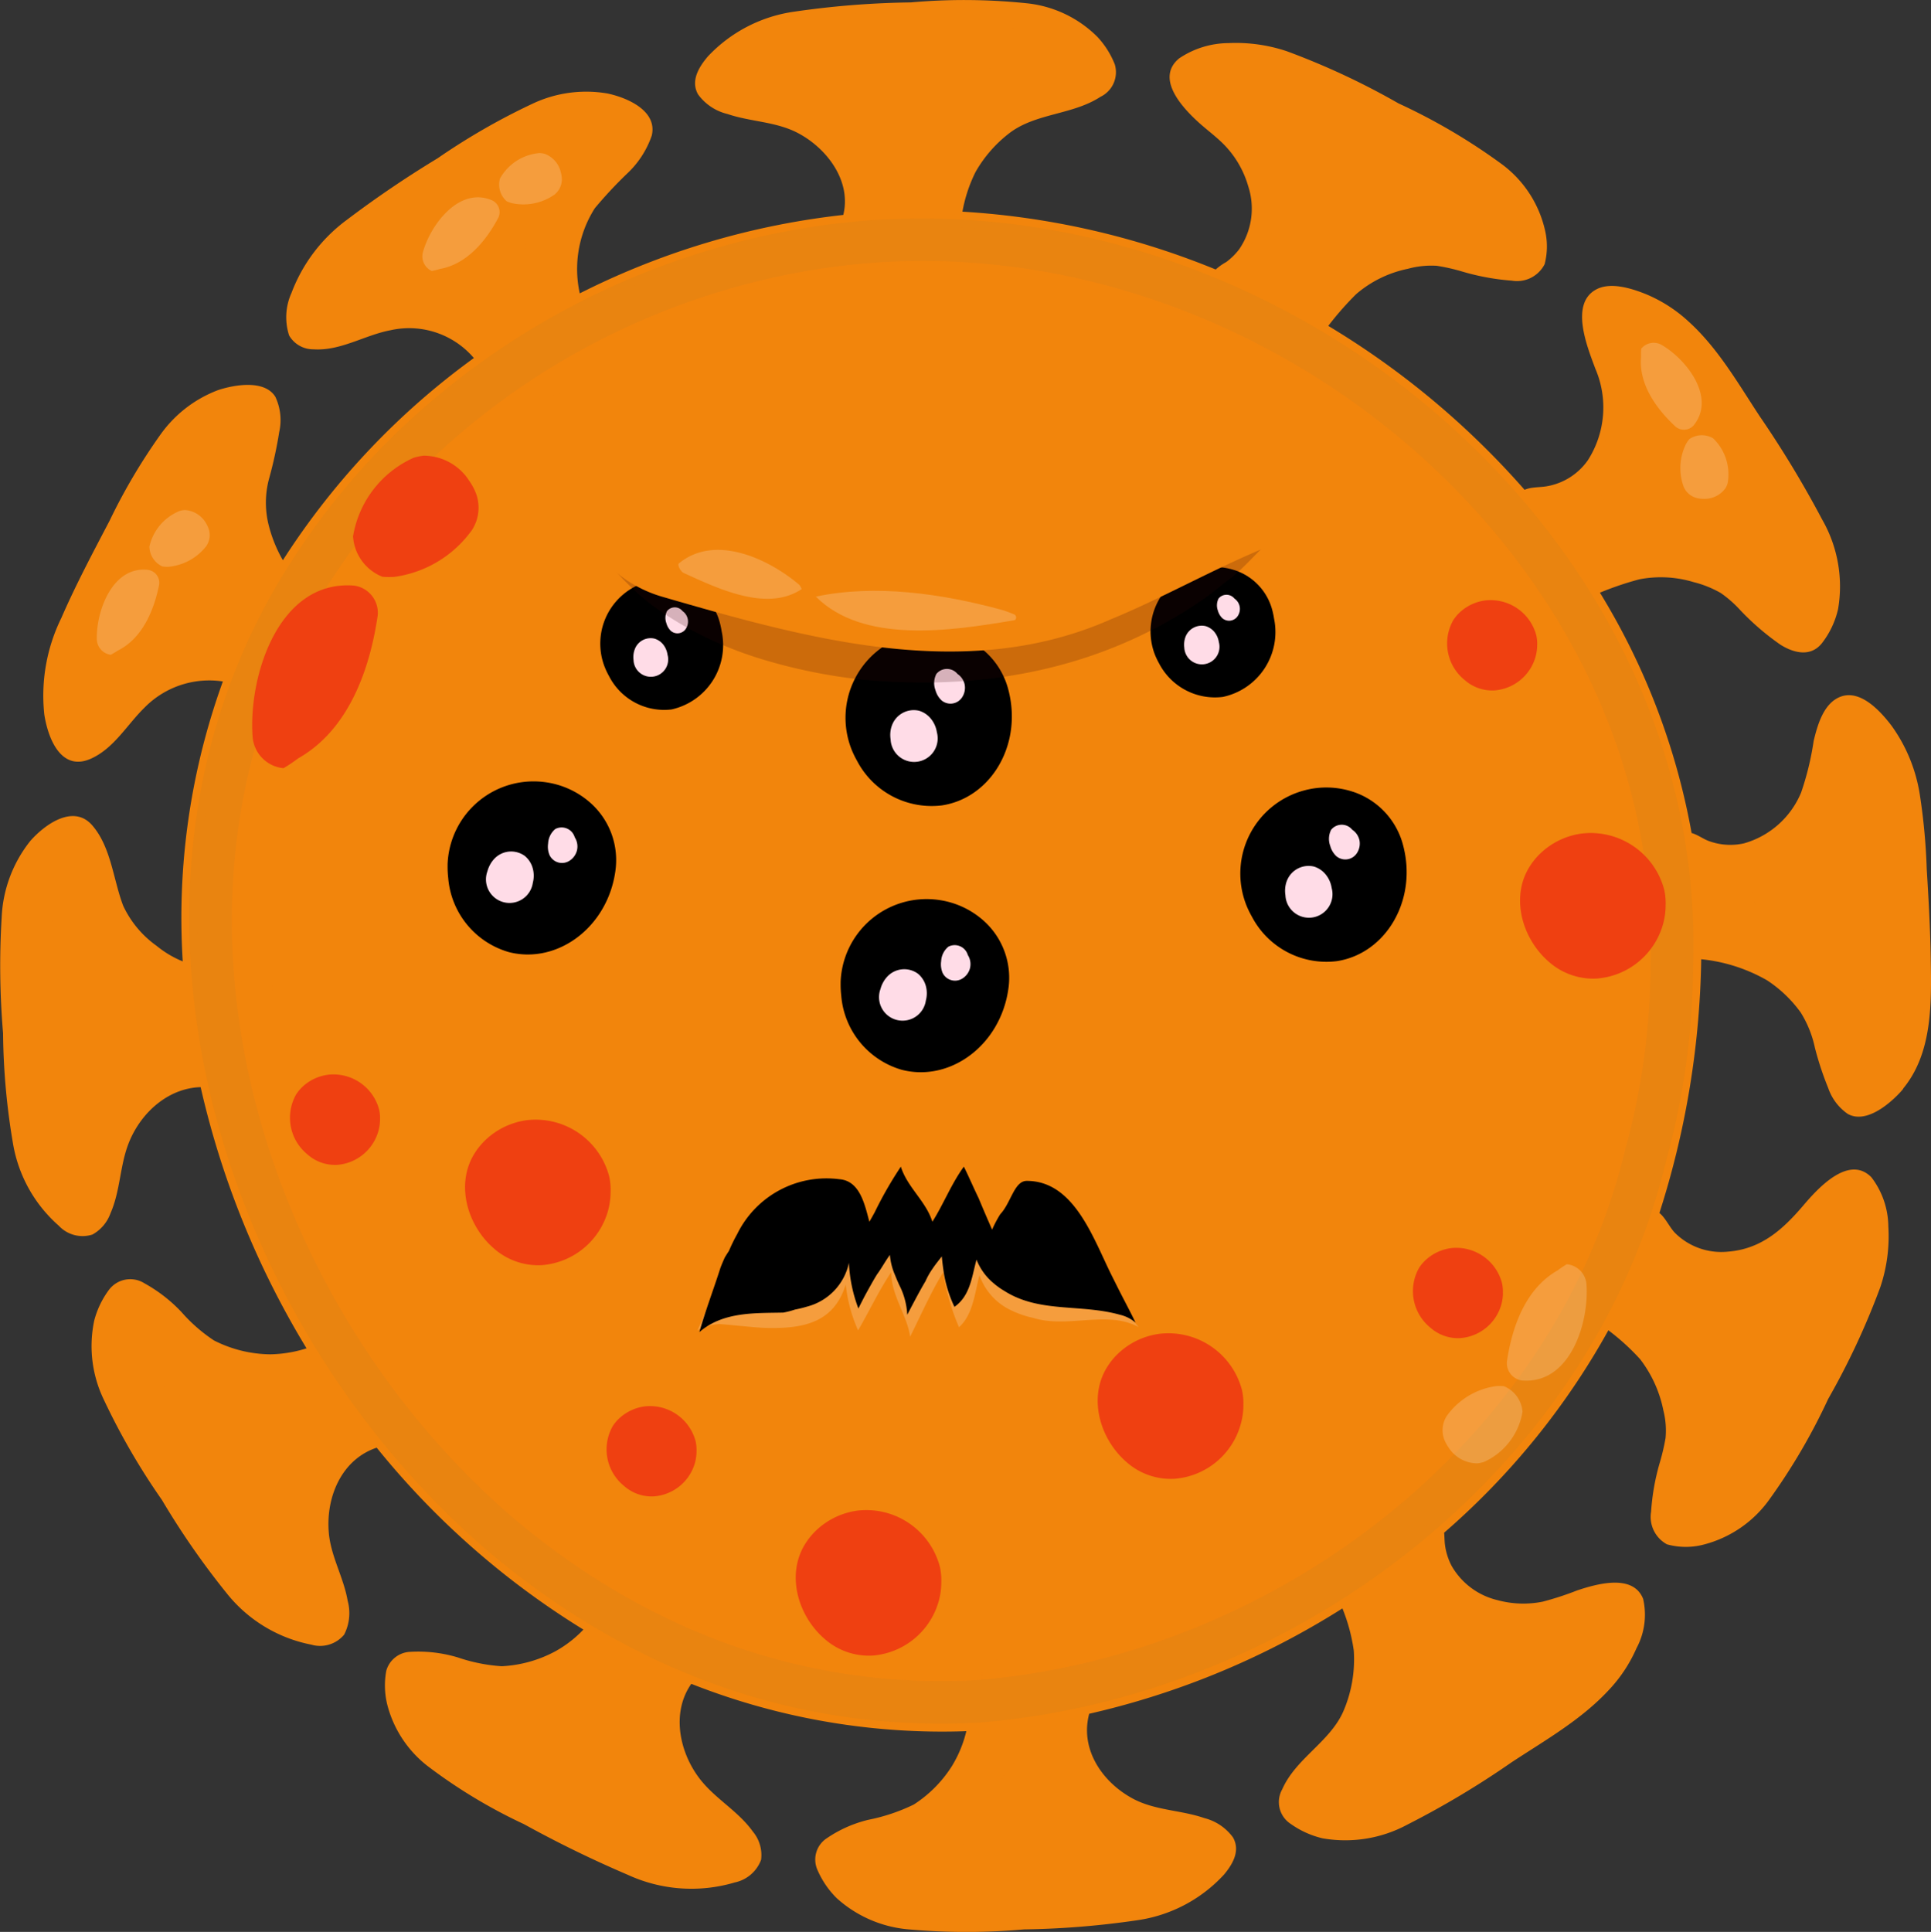 <svg xmlns="http://www.w3.org/2000/svg" width="137.753" height="137.8" viewBox="0 0 137.753 137.8">
  <rect x="0" y="0" width="137.753" height="137.8" fill="#333333" stroke="none"/>
  <defs>
    <style>.bad1{fill:#f2850c;}.bad2{opacity:0.2;}.bad3{fill:#fff;}.bad4{fill:#006870;opacity:0.04;}.bad5{fill:#ef4011;}.bad6{fill:#ffdce7;}.bad7{fill:#330505;}</style>
  </defs>
  <g transform="translate(0.001 0.001)">
    <g transform="translate(-0.001 -0.001)">
      <g transform="translate(0)">
        <path class="bad1" d="M137.466,79.516c.017-.024.039-.045.056-.067s.082-.1.12-.153l.047-.06c.041-.056.082-.11.12-.166l.039-.056c.041-.058.08-.118.118-.178l.03-.045c.041-.064.08-.129.116-.2,0-.011.015-.024.024-.037.039-.069.077-.138.114-.215l.015-.026c.039-.075.077-.151.114-.228v-.013c.039-.082.075-.163.112-.245h0a11.66,11.66,0,0,0,.843-4.3h0c.028-.985.03-1.976.015-2.969a.382.382,0,0,1,0-.049c-.013-.729-.034-1.462-.064-2.2-.09-2.268-.247-4.539-.387-6.777-.013-.2-.028-.4-.045-.6V60.9c-.013-.144-.026-.29-.043-.43a11.438,11.438,0,0,0-2.739-6.9q-.107-.112-.215-.215a7.459,7.459,0,0,0-.731-.608c-.907-.667-1.565-.475-2.049.114a.288.288,0,0,0-.024.03c-.032.039-.062.08-.092.123l-.037.054a2.4,2.4,0,0,0-.127.215c-.017.028-.032.058-.049.088s-.064.123-.095.189-.045.1-.067.146-.021.054-.034.08c-.064.157-.125.32-.181.488-.021.062-.041.125-.06.187s-.039.125-.056.187a.337.337,0,0,1-.017.062c-.041.142-.08.288-.114.43a.3.3,0,0,0,0,.047c-.2.808-.312,1.6-.4,2.062-.013.069-.028.138-.041.215a.618.618,0,0,0-.015.06c-.011.049-.021.1-.034.146s0,.047-.017.071l-.039.142a.092.092,0,0,1-.017.064l-.052.174a.2.2,0,0,0,0,.028l-.069.215-.013.032c-.019.058-.041.114-.062.172l-.019.047-.064.159-.017.043c-.026.062-.054.125-.082.187h0c-.062.138-.131.275-.2.408h0l-.107.2h0a6.881,6.881,0,0,1-3.44,3.068,4.945,4.945,0,0,1-2.984.189h-.017c-.088-.021-.174-.047-.262-.075h-.015c-.088-.028-.174-.058-.262-.09l-.045-.017c-.082-.03-.163-.064-.245-.1h-.017l-.254-.12-.058-.03c-.086-.045-.17-.09-.256-.14a1.52,1.52,0,0,0-.168-.084.58.58,0,0,0-.4-.052.215.215,0,0,0-.045.019q-.215-1.266-.484-2.518a47.883,47.883,0,0,0-3.522-10.2l-.277-.574c-.183-.372-.37-.74-.561-1.107l-.273-.514c-.105-.2-.215-.393-.323-.589q-.43-.77-.877-1.522-.284-.473-.576-.942a26,26,0,0,1,3.793-1.309,9.828,9.828,0,0,1,5.912,1.109,6.167,6.167,0,0,1,1.006.83l.14.133.112.107a25.9,25.9,0,0,0,2.707,2.419l.1.073c.084.056.168.112.252.163a1.8,1.8,0,0,0,1.815.329,1.165,1.165,0,0,0,.348-.316c.065-.086.125-.17.181-.256.017-.024.034-.049.049-.075q.062-.09.116-.181c.021-.034.041-.069.06-.1s.06-.1.088-.155.041-.08.062-.12.049-.092.071-.138.041-.088.06-.133.041-.086.06-.129l.056-.142.049-.123.052-.15.039-.114c.017-.054.03-.107.047-.159s.019-.071.03-.107.028-.112.041-.17.015-.065.024-.1.024-.12.034-.181.011-.058.015-.088.019-.127.028-.189l.013-.08.019-.2v-.069a1.841,1.841,0,0,1,.013-.215v-.553a.165.165,0,0,1,0-.032,1.412,1.412,0,0,0-.015-.252v-.017a1.367,1.367,0,0,0-.026-.264h0a11.753,11.753,0,0,0-1.421-4.145h0c-.105-.2-.215-.393-.322-.591l-.082-.146c-.275-.494-.559-.985-.849-1.475-.329-.557-.666-1.114-1.01-1.664l-.4-.645c-1.208-1.911-2.475-3.79-3.711-5.65a21.7,21.7,0,0,0-1.29-1.757c-.064-.082-.131-.161-.2-.241a10.3,10.3,0,0,0-5.037-3.524,7.776,7.776,0,0,0-1.159-.215c-.963-.105-1.449.249-1.645.83a.6.6,0,0,0-.021.067,1.835,1.835,0,0,0-.058.275c0,.047-.013.095-.017.142a2.384,2.384,0,0,1-.013.245,13.476,13.476,0,0,0,1.051,4.042c.024.065.045.133.067.2l.019.06c.015.047.03.095.043.144a.642.642,0,0,1,.021.069l.039.144a.373.373,0,0,0,.015.062c.015.06.03.12.043.181v.026c.015.071.03.142.043.215v.032c.011.06.021.12.03.181a.428.428,0,0,0,0,.052,1.115,1.115,0,0,0,.024.17v.047c0,.067.015.135.021.2h0c.015.153.026.3.03.456h0v.215h0a6.944,6.944,0,0,1-1.438,4.373,4.945,4.945,0,0,1-2.49,1.658h-.017c-.086.024-.174.047-.264.067h-.015c-.09.019-.181.037-.273.052h-.047c-.086.013-.172.026-.262.034h-.019c-.092.011-.185.017-.28.024h-.357a.727.727,0,0,0-.559.166.484.484,0,0,0-.112.335v.039q-1.5-1.765-3.141-3.408h0a58.352,58.352,0,0,0-11.724-9.03,31.3,31.3,0,0,1,2.365-2.776l.052-.052a2.713,2.713,0,0,1,.215-.2,10.017,10.017,0,0,1,1.621-1,9.6,9.6,0,0,1,4.055-1,5.708,5.708,0,0,1,1.189.191l.06.015.2.047a20.579,20.579,0,0,0,4.341.815c.922,0,1.6-.277,1.7-1.075h0c.013-.1.022-.215.028-.305v-.894a.5.5,0,0,0-.015-.148l-.013-.138a.964.964,0,0,0-.024-.155c-.009-.052-.011-.084-.017-.127l-.032-.159a.551.551,0,0,0-.021-.116l-.041-.163-.026-.105c-.015-.056-.032-.112-.049-.168s-.019-.064-.028-.095-.041-.116-.06-.174l-.03-.084-.071-.181c-.011-.024-.019-.047-.03-.073-.026-.062-.054-.123-.082-.185-.011-.019-.019-.041-.028-.06l-.1-.191-.026-.049c-.034-.067-.071-.133-.108-.2a.35.35,0,0,1-.021-.039c-.041-.069-.082-.138-.125-.215l-.015-.026c-.045-.071-.092-.142-.14-.215v-.015l-.155-.215h0a11.675,11.675,0,0,0-3.3-2.879h0c-1.9-1.157-3.9-2.23-5.91-3.259-1.563-.8-3.139-1.572-4.691-2.341-.486-.243-.985-.473-1.494-.682A11.062,11.062,0,0,0,88.483,6a7.65,7.65,0,0,0-1.262.43c-.765.338-1.053.791-1.038,1.29.037,1.4,2.365,3.176,3.225,3.9l.159.14.045.041.112.105.049.049.107.105.043.045c.045.045.086.09.129.135l.017.019c.049.054.1.108.144.163l.022.024.118.142.032.041.105.135.028.037c.041.054.082.11.12.166h0c.088.125.172.252.254.381h0c.041.062.08.127.118.193h0a6.9,6.9,0,0,1,.94,4.515,4.932,4.932,0,0,1-1.329,2.681h-.013c-.062.067-.127.129-.2.191H90.4c-.067.062-.138.123-.215.183l-.039.03c-.067.054-.138.107-.215.161l-.017.013c-.073.054-.15.105-.23.159l-.056.034c-.08.052-.161.1-.247.153a1.14,1.14,0,0,0-.282.215.471.471,0,0,0-.1.144,55.3,55.3,0,0,0-18.834-4.253c.153-.907.333-1.752.456-2.227a3.655,3.655,0,0,1,.108-.355,9.834,9.834,0,0,1,.905-1.673,9.675,9.675,0,0,1,3.01-2.9,9,9,0,0,1,1.72-.6l.2-.058.082-.021a16.693,16.693,0,0,0,3.511-1.271c.658-.381,1.088-.832,1.058-1.387a1.077,1.077,0,0,0-.017-.14,1.036,1.036,0,0,0-.026-.1,1.476,1.476,0,0,0-.056-.163c-.043-.095-.086-.189-.131-.282-.015-.032-.03-.062-.047-.092l-.09-.178-.064-.112c-.028-.049-.056-.1-.086-.146s-.049-.08-.075-.118-.054-.086-.082-.127-.058-.082-.086-.123l-.082-.112c-.032-.043-.064-.082-.1-.123s-.052-.069-.08-.1L80.1,5.245l-.077-.088L79.9,5.034l-.075-.077L79.7,4.834l-.071-.067-.14-.12-.067-.058-.153-.12-.06-.047-.166-.12-.056-.039c-.058-.041-.118-.08-.178-.118l-.045-.03L78.571,4l-.039-.021c-.069-.041-.138-.08-.215-.116l-.026-.015-.228-.112h-.013c-.082-.039-.161-.075-.243-.11h0a11.66,11.66,0,0,0-4.3-.843h0c-1.72-.049-3.468-.019-5.214.052-2.268.09-4.539.247-6.777.387-.664.043-1.339.11-2.008.215a10.729,10.729,0,0,0-5.975,2.619,7.524,7.524,0,0,0-.828.95c-.585.8-.51,1.4-.082,1.866.933,1.015,3.543,1.352,4.577,1.542l.215.043.06.013.148.034.069.017.144.039.062.017.176.054H58.1l.215.071h.032l.172.062.047.019.159.064.043.017.187.082h0c.138.064.275.131.408.2h0l.2.107h0a6.88,6.88,0,0,1,3.068,3.44,4.945,4.945,0,0,1,.189,2.984V17.7c-.021.088-.047.176-.075.262a.03.03,0,0,1,0,.015h0L62.475,18q-.645.069-1.29.153-1.075.142-2.15.327t-2.083.454q-.529.113-1.056.236A55.015,55.015,0,0,0,43.174,23.9a9.4,9.4,0,0,1-.288-1.021v-.03c-.015-.125-.028-.252-.039-.376a5.741,5.741,0,0,1-.032-.744,10.021,10.021,0,0,1,.116-1.6c.03-.2.067-.391.107-.585.06-.284.131-.563.215-.838A9.015,9.015,0,0,1,44,16.951,7.833,7.833,0,0,1,45.062,15.7l.2-.215a24.224,24.224,0,0,0,2.15-2.4c.054-.073.1-.146.153-.215l.065-.095c.041-.062.08-.125.116-.185s.047-.077.069-.116c.4-.7.525-1.335.129-1.806a1.335,1.335,0,0,0-.215-.2l-.254-.181c-.03-.021-.06-.039-.092-.058l-.163-.107-.112-.065-.146-.084-.125-.064L46.7,9.839l-.135-.062-.127-.058-.144-.056-.12-.047-.15-.054-.114-.039-.161-.047-.105-.028c-.056-.017-.114-.03-.17-.043l-.1-.021L45.2,9.347l-.088-.015L44.916,9.3l-.077-.011-.2-.021H44.57a1.839,1.839,0,0,1-.215-.013H43.77l-.252.015H43.5l-.264.026h0a11.749,11.749,0,0,0-4.147,1.421h0c-1.606.86-3.186,1.819-4.745,2.812-1.832,1.163-3.636,2.378-5.42,3.563-.43.284-.86.583-1.266.9a11.28,11.28,0,0,0-4.164,5.317,7.409,7.409,0,0,0-.31,1.464c-.1.881.189,1.363.682,1.589a1.552,1.552,0,0,0,.215.077l.1.026.112.022.064.011a2.648,2.648,0,0,0,.269.026h.017a12.951,12.951,0,0,0,4.145-1.049l.2-.067.06-.019.144-.043.069-.019c.047-.015.095-.028.144-.039l.062-.017.181-.043h.026l.215-.045h.032c.06-.013.12-.022.181-.032h.052l.172-.024h.045l.2-.024h0c.153-.015.3-.026.456-.03h.215a6.938,6.938,0,0,1,4.371,1.438,5.024,5.024,0,0,1,1.157,1.333,54,54,0,0,0-6.033,4.96,50.435,50.435,0,0,0-7.217,8.574q-.6.884-1.144,1.782a10.149,10.149,0,0,1-.617-.989c-.069-.127-.135-.254-.2-.383a.253.253,0,0,0-.011-.024,9.608,9.608,0,0,1-.989-4.033,8.239,8.239,0,0,1,.329-1.709,18.611,18.611,0,0,0,.75-4.085h0v-.26a1.211,1.211,0,0,0-.019-.215,1.479,1.479,0,0,0-.473-1l-.043-.032-.065-.041a1.15,1.15,0,0,0-.462-.153c-.105,0-.215-.022-.31-.028h-.9l-.144.015-.142.013-.15.022-.131.019-.155.032a1.191,1.191,0,0,0-.12.024l-.161.039-.107.026-.168.049-.095.03c-.058.017-.116.039-.174.058l-.084.03-.178.071-.075.03-.183.082-.062.03-.191.095-.052.026-.2.107-.039.024c-.069.039-.135.08-.215.123l-.026.017c-.071.043-.142.09-.215.138h-.015l-.215.155h0a11.7,11.7,0,0,0-2.879,3.3h0c-.694,1.129-1.354,2.29-1.991,3.47-.157.288-.31.576-.462.86s-.316.6-.471.9c-.116.215-.23.445-.344.669-.8,1.567-1.574,3.145-2.346,4.7q-.249.5-.473,1.008c-1.088,2.462-1.761,5.19-.94,7.77a7.824,7.824,0,0,0,.279.744,1.671,1.671,0,0,0,.845.959l.062.024a1.137,1.137,0,0,0,.389.056c1.4-.037,3.176-2.365,3.9-3.225.045-.054.092-.105.14-.157.013-.017.028-.032.043-.049l.1-.107.049-.052.088-.08.049-.047.133-.125.019-.019.163-.144.026-.022c.047-.041.092-.08.14-.116l.041-.034.135-.105.037-.028.163-.118h0q.187-.131.381-.252h0c.064-.041.127-.08.191-.116h0a6.9,6.9,0,0,1,4.5-.94,5.26,5.26,0,0,1,.748.178,46.618,46.618,0,0,0-2.9,12.313q-.09.907-.144,1.815c-.026.4-.045.808-.06,1.213s-.026.808-.03,1.215c0,.808,0,1.619.024,2.429.024.737.067,1.473.12,2.208-.172-.041-.316-.077-.43-.11l-.088-.026L15.22,71.4H15.2c-.23-.1-.454-.2-.677-.316h-.011l-.049-.026a9.81,9.81,0,0,1-3.831-3.569,4.192,4.192,0,0,1-.279-.793,26.888,26.888,0,0,0-1.681-4.835c-.372-.617-.811-1.015-1.344-.987a1.15,1.15,0,0,0-.408.1c-.095.041-.189.084-.282.129-.03.013-.06.03-.088.045l-.183.092-.11.064-.148.086-.116.073-.129.084-.118.086c-.039.026-.08.054-.116.082l-.12.095-.1.082L5.283,62l-.09.08-.12.114-.08.077c-.041.041-.082.084-.12.127s-.047.047-.069.073-.082.09-.12.138l-.058.069-.12.15-.047.062c-.041.054-.08.107-.118.163l-.041.056c-.041.058-.08.118-.118.178l-.03.047-.116.191-.022.039c-.041.069-.077.138-.116.215l-.015.028c-.039.073-.075.148-.112.226v.015c-.039.08-.075.161-.11.243h0A11.36,11.36,0,0,0,2.8,68.6h0q-.019.742-.024,1.49c-.013,3.485.247,7.035.464,10.5A21.527,21.527,0,0,0,3.52,83a9.606,9.606,0,0,0,3.5,6.392,2.6,2.6,0,0,0,.232.157c.075.045.15.084.215.118a1.842,1.842,0,0,0,.215.082,1.376,1.376,0,0,0,.389.064h.092c1.589-.123,2.034-3.655,2.262-4.913.013-.069.028-.138.043-.215l.013-.062a.579.579,0,0,1,.034-.146c.013-.047.011-.047.017-.071l.039-.142a.239.239,0,0,1,.017-.064c.017-.058.034-.116.054-.174V84c.024-.069.045-.138.071-.215a.189.189,0,0,1,0-.032c.019-.056.041-.114.062-.17l.019-.049.064-.159a.359.359,0,0,0,.017-.043c.028-.062.054-.125.082-.185v-.011c.064-.138.131-.275.2-.408h0l.107-.2h0a6.873,6.873,0,0,1,3.44-3.068,5.009,5.009,0,0,1,2.208-.318l.1.473q.135.6.284,1.2c.086.357.178.712.273,1.075.024.084.045.17.069.254q.144.529.3,1.058c.174.591.355,1.18.546,1.769q.477,1.468,1.032,2.913c.073.193.148.385.215.578q.26.559.5,1.142c.08.191.159.381.241.572q.368.86.759,1.7t.811,1.679q.51,1.013,1.053,2.008l.273.494c.146.262.295.522.443.78.1.181.215.359.314.537q.374.632.763,1.256c-.645.228-1.228.415-1.61.522l-.168.045-.043.011a1.867,1.867,0,0,1-.215.045,9.889,9.889,0,0,1-2.283.019,9.578,9.578,0,0,1-3.631-1.129,9.475,9.475,0,0,1-1.462-1.268l-.215-.2h0c-.252-.243-.514-.5-.783-.75l-.129-.12-.344-.312-.009-.019c-.228-.2-.456-.393-.684-.57-.181-.142-.361-.271-.54-.389l-.148-.095c-.787-.484-1.5-.662-2.019-.174a1.076,1.076,0,0,0-.144.163q-.092.125-.181.252l-.058.09c-.037.056-.073.11-.107.166l-.064.114-.084.144-.064.127c-.024.045-.047.088-.069.133l-.062.135-.058.127c-.019.047-.037.1-.056.144s-.032.08-.047.12-.037.1-.054.153-.026.075-.037.112-.032.107-.049.161l-.028.105c-.015.056-.03.114-.043.17s-.015.064-.021.1-.024.12-.037.181,0,.058-.015.088a1.082,1.082,0,0,0-.028.191A.193.193,0,0,1,9.3,97.3c0,.067-.015.133-.021.2v.067a1.8,1.8,0,0,1-.013.215v.585a1.412,1.412,0,0,0,.015.252v.017L9.3,98.9h0a11.753,11.753,0,0,0,1.421,4.145h0c.983,1.819,2.079,3.61,3.225,5.375,1.041,1.615,2.111,3.21,3.16,4.788.316.475.645.948,1.006,1.406a11.043,11.043,0,0,0,5.3,4.051,7.547,7.547,0,0,0,1.376.286,1.457,1.457,0,0,0,1.473-.484c.819-1.161-.378-4.02-.77-5.115-.024-.067-.045-.133-.067-.2l-.019-.06c-.015-.047-.03-.095-.043-.144l-.019-.069a1.3,1.3,0,0,1-.039-.142.092.092,0,0,0-.017-.064c-.015-.06-.028-.118-.043-.178v-.028c-.017-.071-.03-.142-.045-.215v-.034c-.013-.058-.022-.118-.032-.178v-.052l-.026-.17v-.047c0-.067-.017-.133-.024-.2v-.011c-.015-.153-.024-.3-.03-.456h0v-.215h0a6.942,6.942,0,0,1,1.438-4.371,4.945,4.945,0,0,1,2.492-1.658h.015c.086-.024.172-.045.26-.064l.125.155q.819,1.017,1.681,2,.2.232.413.464,1.245,1.387,2.58,2.692c.146.144.295.29.443.43q1.116,1.075,2.285,2.09a56.585,56.585,0,0,0,7.835,5.646,15.791,15.791,0,0,1-1.213,1.29l-.026.021c-.2.15-.408.3-.621.43a9.778,9.778,0,0,1-5.055,1.561,8.557,8.557,0,0,1-1.754-.329l-.286-.073-.6-.15-.153-.037a16.462,16.462,0,0,0-2.457-.443,5.212,5.212,0,0,0-.54-.024h0c-.834,0-1.468.228-1.653.86a.5.5,0,0,1-.022.095c-.006.032-.013.073-.019.11-.011.105-.021.215-.028.31v.894a.553.553,0,0,0,.013.146l.013.14a.9.9,0,0,0,.024.153c.009.049.011.086.019.129s.019.105.03.157.015.08.024.118.026.107.039.163l.026.105c.015.056.032.112.049.168s.019.064.03.095.039.116.06.174.017.056.028.084l.071.181c.011.024.019.047.03.073.026.062.054.123.084.185a.152.152,0,0,0,.028.06c.03.064.062.129.095.191l.026.052c.034.067.071.131.11.2a.348.348,0,0,0,.022.039c.039.069.08.138.123.215l.017.026c.043.071.09.142.138.215v.015l.155.215h0a11.745,11.745,0,0,0,3.3,2.881h0c1.486.914,3.029,1.769,4.594,2.58,1.991,1.045,4.02,2.036,6.02,3.023.525.262,1.064.507,1.615.731a10.562,10.562,0,0,0,7.155.684,7.437,7.437,0,0,0,.752-.282,2.006,2.006,0,0,0,.813-.587c.022-.03.045-.062.065-.095l.017-.026c.83-1.438-2.1-3.655-3.085-4.493l-.159-.14-.045-.041-.11-.105-.052-.049-.105-.105L52.219,130l-.129-.135-.017-.019c-.047-.054-.1-.107-.144-.163a.112.112,0,0,0-.021-.024l-.116-.142c-.013-.013-.021-.028-.034-.041l-.105-.135-.028-.037c-.041-.054-.082-.11-.12-.166h0c-.088-.125-.174-.252-.254-.381h0q-.06-.095-.116-.194h0a6.9,6.9,0,0,1-.942-4.515,4.964,4.964,0,0,1,1.142-2.475q.989.4,2,.765a47.456,47.456,0,0,0,18.49,2.7c-.135.707-.273,1.314-.366,1.645a1.758,1.758,0,0,1-.071.215,9.834,9.834,0,0,1-.86,1.6c-.037.056-.073.11-.112.163-.105.155-.215.305-.329.454-.034.043-.067.086-.1.127-.1.129-.215.256-.318.378a9.363,9.363,0,0,1-2.2,1.843,17.386,17.386,0,0,1-2.756.9l-.368.11-.092.028a12.417,12.417,0,0,0-2.15.832l-.249.142-.08.052c-.7.449-1.075,1-.783,1.686v.015c.039.09.08.181.123.267.015.034.034.067.052.1s.056.114.086.17l.067.114.084.144c.024.041.052.08.075.12s.054.084.082.127.058.08.088.12.052.075.08.112.064.082.1.123.052.069.08.1l.105.123c.026.03.052.06.08.088s.075.082.116.123l.075.077.127.123.073.067c.045.041.09.082.138.12l.069.058c.049.041.1.082.151.12l.062.047c.054.041.107.082.163.12l.056.039c.058.041.118.08.178.118l.047.03c.062.041.127.08.191.116l.039.024c.069.039.138.077.215.114l.028.015c.073.039.148.075.215.112h.015c.08.039.159.075.241.11h0a11.668,11.668,0,0,0,4.3.843h0c1.72.049,3.466.019,5.214-.052,2.268-.09,4.539-.247,6.777-.387.512-.032,1.03-.08,1.546-.146l.31-.043a11.065,11.065,0,0,0,5.917-2.447,7.383,7.383,0,0,0,1.041-1.146c.611-.834.5-1.458.019-1.935l-.013-.013a2.953,2.953,0,0,0-.23-.193c-1.105-.808-3.337-1.1-4.274-1.273l-.215-.043-.06-.013-.146-.034-.071-.017-.142-.039-.064-.017-.176-.054h-.026l-.215-.071h-.03l-.174-.062-.047-.019-.159-.064-.043-.017-.187-.082h0c-.138-.064-.275-.131-.408-.2h0l-.2-.107h0a6.881,6.881,0,0,1-3.068-3.44,4.945,4.945,0,0,1-.189-2.984v-.017c.024-.088.047-.174.075-.262a.136.136,0,0,1,0-.015c.021-.071.047-.14.073-.215a56.951,56.951,0,0,0,8.72-2.692c.226-.088.451-.181.677-.273a58.392,58.392,0,0,0,8.2-4.167q.449-.277.894-.561l.258-.166c.43,1.094.819,2.255.985,2.855q.032.11.052.194c.017.075.03.131.034.168a9.919,9.919,0,0,1-.039,2.728,9.479,9.479,0,0,1-1.075,3.186,6.36,6.36,0,0,1-.871,1.051l-.095.1-.2.215-.215.215a12.811,12.811,0,0,0-2.687,3.4c-.022.06-.043.118-.06.176a1.949,1.949,0,0,0-.049.215,1.135,1.135,0,0,0,.09.75v.013a1.224,1.224,0,0,0,.071.112,1.165,1.165,0,0,0,.258.256c.084.062.168.123.254.181l.088.058c.056.037.11.073.168.107l.11.064.148.084.123.064.138.069.133.062.127.058.144.056.12.047.153.054.112.039.161.047.105.03.17.041.1.021.181.037.088.015.191.03.077.011.2.019h.067l.215.013h.6a1.411,1.411,0,0,0,.252-.015H98.6l.267-.026h0a11.753,11.753,0,0,0,4.145-1.421h0c2.036-1.1,4.033-2.341,6-3.621,1.4-.912,2.795-1.84,4.16-2.754a21.683,21.683,0,0,0,2.017-1.5,10.345,10.345,0,0,0,3.483-4.945,7.4,7.4,0,0,0,.243-1.236,1.5,1.5,0,0,0-.417-1.423,1.2,1.2,0,0,0-.105-.077h0c-1.187-.759-3.988.413-5.07.8l-.2.067-.009.032-.144.043-.069.021-.142.039-.064.015-.181.043H112.5l-.215.043h-.032l-.181.03h-.052l-.17.024H111.8l-.2.024h0c-.15.015-.3.026-.456.03h-.215a6.881,6.881,0,0,1-4.373-1.438,4.926,4.926,0,0,1-1.655-2.49v-.017c-.024-.086-.045-.176-.067-.264v-.015c-.019-.09-.037-.181-.052-.273a.364.364,0,0,0,0-.047c-.013-.086-.024-.172-.034-.262v-.019c-.011-.092-.017-.185-.024-.279v-.357a1.152,1.152,0,0,0-.052-.372q1.232-1.075,2.4-2.2,1.129-1.1,2.193-2.255t2.055-2.365q1.322-1.621,2.511-3.343c.267-.387.527-.78.785-1.176.312-.482.619-.965.914-1.456q.54-.9,1.041-1.812c.077-.14.15-.282.215-.43a31,31,0,0,1,2.6,2.23.584.584,0,0,1,.052.052,2.718,2.718,0,0,1,.215.215,9.867,9.867,0,0,1,1,1.621c.056.114.11.23.163.346a9.61,9.61,0,0,1,.839,3.709,3.691,3.691,0,0,1-.09.714.333.333,0,0,1,0,.045c-.028.135-.058.277-.095.43a22.755,22.755,0,0,0-.877,4.6c0,.77.2,1.37.722,1.6a1.29,1.29,0,0,0,.35.095c.105.011.215.021.312.028h.9l.146-.015.14-.013.153-.021.129-.019.157-.032.118-.021.163-.041.105-.026.168-.049.095-.03c.06-.017.116-.039.174-.058l.084-.03.181-.071.073-.03.185-.082.06-.028.191-.1.052-.026.2-.108a.215.215,0,0,1,.037-.021c.069-.041.138-.082.215-.125l.026-.015.215-.14h.015l.215-.155h0a11.7,11.7,0,0,0,2.879-3.3h0c1.213-1.969,2.32-4.04,3.384-6.132.759-1.49,1.5-2.993,2.232-4.472a21.318,21.318,0,0,0,1.062-2.5,11.225,11.225,0,0,0,.686-4.573,7.66,7.66,0,0,0-.617-2.447c-.479-1.09-1.2-1.208-1.961-.873a3.138,3.138,0,0,0-.282.142l-.15.092-.056.034-.123.084a15.481,15.481,0,0,0-2.629,2.711c-.045.054-.092.105-.14.159l-.043.047c-.032.037-.067.073-.1.107l-.052.054-.1.1c-.017.015-.032.032-.047.047l-.133.125-.021.019-.163.144-.026.024-.14.114-.041.034-.135.105-.037.028-.163.12h0c-.125.088-.252.172-.378.252h0c-.062.041-.127.08-.191.116h0a6.913,6.913,0,0,1-4.515.94,4.945,4.945,0,0,1-2.681-1.329l-.011-.013c-.064-.062-.129-.127-.191-.2v-.011a2.577,2.577,0,0,1-.181-.215l-.032-.039c-.054-.067-.107-.138-.161-.215a.075.075,0,0,1-.011-.017c-.056-.073-.107-.15-.159-.23-.013-.019-.026-.037-.037-.056-.052-.08-.1-.161-.151-.247-.144-.249-.284-.368-.43-.4a.355.355,0,0,0-.15,0q.682-2.01,1.182-4.1c.127-.458.245-.92.361-1.382q.342-1.391.615-2.795.082-.43.155-.86.148-.86.269-1.72c.041-.288.077-.576.114-.86.071-.578.133-1.161.185-1.744.026-.292.049-.585.071-.879q.129-1.759.142-3.55c.013-.372.019-.744.021-1.116a29.712,29.712,0,0,1,3.756.7l.088.026.069.024h.024a10.09,10.09,0,0,1,1.215.619,9.709,9.709,0,0,1,3.352,3.3,6.125,6.125,0,0,1,.458,1.23l.032.105c.026.09.052.181.08.273a16.324,16.324,0,0,0,1.557,4.188,2.666,2.666,0,0,0,.181.239l.021.026a1.253,1.253,0,0,0,1.01.518,1.194,1.194,0,0,0,.406-.1c.1-.043.191-.086.282-.131l.09-.045c.06-.03.123-.06.181-.092l.11-.062.148-.088.116-.073.131-.084.118-.086.114-.082.123-.1c.034-.026.069-.052.1-.08l.123-.105.088-.077c.043-.039.082-.08.123-.118l.077-.075c.043-.041.082-.084.123-.127l.067-.071Z" transform="translate(-2.18 -2.164)" />
        <path class="bad1" d="M135.68,77.747c2.2-2.569,2.107-6.207,2.053-9.4-.034-2.126-.155-4.253-.286-6.377a43.875,43.875,0,0,0-.5-5.338,11.4,11.4,0,0,0-2.012-4.872c-.787-1.034-2.247-2.651-3.7-2.04-1.163.49-1.585,2.019-1.853,3.128a20.409,20.409,0,0,1-.894,3.679,6.258,6.258,0,0,1-4.068,3.625,4.431,4.431,0,0,1-2.58-.187c-.542-.215-1.174-.774-1.784-.531l.69.391A49.579,49.579,0,0,0,113.8,41.735l-.2.768a22.5,22.5,0,0,1,3.348-1.182,8.065,8.065,0,0,1,3.87.2,7.585,7.585,0,0,1,1.935.776,8.25,8.25,0,0,1,1.376,1.206,18.4,18.4,0,0,0,2.881,2.481c.955.6,2.15.892,2.95-.092a6.211,6.211,0,0,0,1.163-2.445,9.571,9.571,0,0,0-1.133-6.385,74.942,74.942,0,0,0-4.455-7.368c-1.537-2.333-2.984-4.872-5.08-6.764a10.269,10.269,0,0,0-3.113-1.98c-.985-.389-2.442-.845-3.455-.314-1.946,1.019-.621,4.188-.08,5.661a6.983,6.983,0,0,1-.527,6.521,4.5,4.5,0,0,1-2.984,1.873c-.828.131-2.068-.054-2.049,1.161l.959-.4A59,59,0,0,0,94.22,22.927l.2.768a22.16,22.16,0,0,1,2.322-2.713,8.16,8.16,0,0,1,3.691-1.81,6.3,6.3,0,0,1,2.06-.215,13.76,13.76,0,0,1,1.832.415,16.891,16.891,0,0,0,3.517.645,2.211,2.211,0,0,0,2.348-1.174,5.051,5.051,0,0,0,.037-2.378,8.1,8.1,0,0,0-3.1-4.762,42.782,42.782,0,0,0-7.359-4.328A52.984,52.984,0,0,0,91.8,3.654a11.425,11.425,0,0,0-4.164-.58,6.359,6.359,0,0,0-3.52,1.09c-1.72,1.423.236,3.515,1.374,4.551.66.6,1.4,1.122,2,1.782a7.028,7.028,0,0,1,1.557,2.795,5.119,5.119,0,0,1-.645,4.483,4.6,4.6,0,0,1-.924.914,4,4,0,0,0-1.116.905L87,19.336a56.465,56.465,0,0,0-18.982-4.274l.542.712a10.428,10.428,0,0,1,1.034-3.511,9.264,9.264,0,0,1,2.455-2.8c1.875-1.4,4.478-1.271,6.45-2.556a1.948,1.948,0,0,0,1.028-2.311,6.19,6.19,0,0,0-1.249-1.974A8.333,8.333,0,0,0,73.257.234,43.044,43.044,0,0,0,64.969.171a62.814,62.814,0,0,0-8.31.66,10.444,10.444,0,0,0-6.168,3.2c-.63.744-1.243,1.731-.694,2.7a3.644,3.644,0,0,0,2.1,1.4c1.66.565,3.466.533,5.037,1.365,2.167,1.146,3.995,3.655,3.115,6.2l.542-.413a55.147,55.147,0,0,0-19.881,5.975l.826.335a8.069,8.069,0,0,1,.892-6.736,30.439,30.439,0,0,1,2.32-2.488,6.684,6.684,0,0,0,1.746-2.7c.415-1.769-1.739-2.7-3.15-3a8.952,8.952,0,0,0-5.375.737,47.232,47.232,0,0,0-6.751,3.883,75.743,75.743,0,0,0-6.493,4.405,11.52,11.52,0,0,0-3.932,5.2,4.2,4.2,0,0,0-.168,3.036,1.987,1.987,0,0,0,1.733.985c1.935.131,3.655-1.015,5.5-1.361a6.067,6.067,0,0,1,6.259,2.384c.069-.256.135-.512.2-.768a53.343,53.343,0,0,0-14.62,15.555h.97A9.821,9.821,0,0,1,19.177,37.5a6.568,6.568,0,0,1,.015-3.354,29.834,29.834,0,0,0,.725-3.33,3.9,3.9,0,0,0-.275-2.513c-.77-1.247-2.941-.86-4.1-.473A8.893,8.893,0,0,0,11.444,31a41.859,41.859,0,0,0-3.629,6.145C6.623,39.421,5.4,41.722,4.374,44.08a12.572,12.572,0,0,0-1.213,6.893c.273,1.754,1.232,4.141,3.4,3.107,1.608-.761,2.52-2.412,3.758-3.618A6.473,6.473,0,0,1,16.5,48.727l-.391-.69a49.444,49.444,0,0,0-3.016,21.341l.712-.54a7.235,7.235,0,0,1-2.636-1.374,7.3,7.3,0,0,1-2.378-2.849c-.72-1.873-.86-4.208-2.232-5.768-1.337-1.5-3.365-.039-4.395,1.133A9.39,9.39,0,0,0,.118,65.432a57.079,57.079,0,0,0,.1,8.269,49.128,49.128,0,0,0,.733,8.007A10,10,0,0,0,4.194,87.43a2.315,2.315,0,0,0,2.4.628,2.829,2.829,0,0,0,1.29-1.524C8.558,85,8.545,83.309,9.1,81.75c.847-2.38,3.038-4.36,5.663-4.2l-.542-.413a62.564,62.564,0,0,0,8,19.614l.335-.826a9.064,9.064,0,0,1-3.268.677,9.03,9.03,0,0,1-4.027-.991,11.5,11.5,0,0,1-2.316-2.025,10.827,10.827,0,0,0-2.634-2.045,1.9,1.9,0,0,0-2.556.484,6.39,6.39,0,0,0-1.03,2.15A8.782,8.782,0,0,0,7.4,99.825a48.638,48.638,0,0,0,4.149,7.162,56.485,56.485,0,0,0,4.674,6.723,10.207,10.207,0,0,0,5.979,3.6,2.231,2.231,0,0,0,2.346-.712,3.347,3.347,0,0,0,.252-2.419c-.288-1.675-1.213-3.186-1.348-4.887-.215-2.651,1.032-5.439,3.767-6.132l-.546-.146a57.9,57.9,0,0,0,15.521,13.573c-.037-.295-.075-.589-.114-.881a8.327,8.327,0,0,1-2.447,2.07,9,9,0,0,1-3.84,1.075,12.121,12.121,0,0,1-3.117-.623,9.8,9.8,0,0,0-3.375-.406,1.852,1.852,0,0,0-1.744,1.344,5.732,5.732,0,0,0,.062,2.4,8.079,8.079,0,0,0,2.879,4.4,37.706,37.706,0,0,0,6.88,4.149,82.2,82.2,0,0,0,7.413,3.616,10.85,10.85,0,0,0,7.622.542,2.563,2.563,0,0,0,1.879-1.612,2.609,2.609,0,0,0-.587-2.017c-1.03-1.443-2.617-2.3-3.711-3.666-1.589-1.989-2.193-5.059-.467-7.149l-.546.144a48.718,48.718,0,0,0,20.64,3.481l-.542-.712a8.626,8.626,0,0,1-1.178,3.24,8.948,8.948,0,0,1-2.715,2.733,13.263,13.263,0,0,1-3.238,1.088,8.976,8.976,0,0,0-2.956,1.309,1.815,1.815,0,0,0-.682,2.257,6.409,6.409,0,0,0,1.376,2.023,8.747,8.747,0,0,0,5.149,2.23,46.644,46.644,0,0,0,8.219,0,61.251,61.251,0,0,0,8.015-.645,10.4,10.4,0,0,0,6.254-3.272c.619-.744,1.176-1.7.632-2.649a3.634,3.634,0,0,0-2.04-1.374c-1.673-.578-3.5-.537-5.085-1.38-2.3-1.228-3.943-3.75-3.029-6.388l-.393.393a57.869,57.869,0,0,0,18.883-7.918l-.823-.335a12.686,12.686,0,0,1,1.107,3.683,9.348,9.348,0,0,1-.765,4.375c-.967,2.15-3.375,3.322-4.339,5.515a1.855,1.855,0,0,0,.606,2.47,6.5,6.5,0,0,0,2.262,1.026,9.334,9.334,0,0,0,6.048-.97,63.108,63.108,0,0,0,7.445-4.45c2.4-1.576,4.962-3.029,6.912-5.13a10.408,10.408,0,0,0,2-3.01,5.046,5.046,0,0,0,.473-3.517c-.722-1.823-3.339-1.056-4.7-.606a21.656,21.656,0,0,1-2.47.806,7.03,7.03,0,0,1-3.214-.108,5.143,5.143,0,0,1-3.279-2.447,4.528,4.528,0,0,1-.46-1.4c-.071-.445-.028-.9-.131-1.339-.047.183-.095.366-.144.548a53.3,53.3,0,0,0,12.214-15.153l-.768.2A16.184,16.184,0,0,1,117,96.946a8.815,8.815,0,0,1,1.66,3.655,5.8,5.8,0,0,1,.155,1.98,15.772,15.772,0,0,1-.385,1.662,16.212,16.212,0,0,0-.645,3.58,2.227,2.227,0,0,0,1.133,2.333,5.028,5.028,0,0,0,2.636.013,8.306,8.306,0,0,0,4.689-3.242,43.529,43.529,0,0,0,4.173-7.14,53.573,53.573,0,0,0,3.713-7.955,11.358,11.358,0,0,0,.58-4.347,5.866,5.866,0,0,0-1.213-3.517c-1.636-1.651-3.87.86-4.865,2.03-1.453,1.7-2.991,3.1-5.375,3.281a4.683,4.683,0,0,1-3.76-1.331c-.57-.585-.879-1.671-1.808-1.686l.542.712a62.117,62.117,0,0,0,3.137-19.156l-.563.561a11.8,11.8,0,0,1,5.252,1.544,9.122,9.122,0,0,1,2.4,2.294,7.78,7.78,0,0,1,1.015,2.52,22.273,22.273,0,0,0,.952,2.879,3.686,3.686,0,0,0,1.4,1.843c1.314.725,3.044-.759,3.87-1.7.473-.542-.318-1.339-.793-.793a5.629,5.629,0,0,1-1.569,1.277c-.475.26-.871.413-1.29-.062a3.568,3.568,0,0,1-.473-.776c-.8-1.617-.888-3.528-1.735-5.11a9.864,9.864,0,0,0-4.285-3.941,14.835,14.835,0,0,0-4.73-1.075.569.569,0,0,0-.561.561,61.072,61.072,0,0,1-.74,9.479,62.061,62.061,0,0,1-2.365,9.378.568.568,0,0,0,.542.712c.084,0,.46.69.535.789a5.644,5.644,0,0,0,.587.675,5.555,5.555,0,0,0,2.926,1.473,7.6,7.6,0,0,0,5.786-1.569c1.408-1.075,2.262-2.726,3.717-3.75a1.721,1.721,0,0,1,1.075-.443c.578.062.808.9.952,1.352a8.336,8.336,0,0,1,.146,4.233c-.548,2.681-1.976,5.119-3.191,7.542s-2.477,4.874-3.922,7.192a9,9,0,0,1-4.278,3.984,5.467,5.467,0,0,1-2.292.305.747.747,0,0,1-.793-.725,5.547,5.547,0,0,1,.112-1.834c.215-1.189.591-2.341.819-3.528a7.749,7.749,0,0,0-.4-3.827,8.847,8.847,0,0,0-1.853-3.33,25.5,25.5,0,0,0-2.769-2.365.565.565,0,0,0-.77.2,52.311,52.311,0,0,1-12.04,14.925.559.559,0,0,0-.144.546c.146.623.075,1.277.258,1.907a5.5,5.5,0,0,0,1.72,2.675,7.569,7.569,0,0,0,5.768,1.606,41.266,41.266,0,0,0,4.377-1.26c.548-.127,1.8-.43,2.15.226a2.907,2.907,0,0,1-.153,1.9,7.438,7.438,0,0,1-.707,1.666c-1.327,2.313-3.565,3.795-5.73,5.237-2.365,1.569-4.719,3.139-7.168,4.567-1.993,1.163-4.132,2.417-6.514,2.4a5.45,5.45,0,0,1-2.206-.456,4.473,4.473,0,0,1-1.036-.6c-.46-.389-.269-.86,0-1.333a15.847,15.847,0,0,1,2.567-3.01,7.873,7.873,0,0,0,1.935-3.027,10.4,10.4,0,0,0,.531-4.272,13.731,13.731,0,0,0-1.131-3.735.568.568,0,0,0-.823-.335A56.759,56.759,0,0,1,77.5,121.129c-.626.144-.774.363-.927.967a5.536,5.536,0,0,0-.123,2.042,6.416,6.416,0,0,0,1.664,3.455,8.616,8.616,0,0,0,5.106,2.606,9.566,9.566,0,0,1,3.236.935c.447.264.752.593.533,1.139a4.859,4.859,0,0,1-1.539,1.72c-2.5,1.972-5.8,2.1-8.849,2.3-3.343.215-6.7.43-10.047.327-2.309-.064-4.887-.546-6.426-2.436A4.132,4.132,0,0,1,59.3,132.8c-.172-.673.8-1.09,1.29-1.314,1.432-.645,3.01-.875,4.47-1.443a8.392,8.392,0,0,0,3.44-2.935,9.466,9.466,0,0,0,1.681-4.07.568.568,0,0,0-.542-.709,47.945,47.945,0,0,1-20.349-3.44.544.544,0,0,0-.546.144c-2.479,3-1.3,7.407,1.488,9.772.548.467,1.109.916,1.625,1.419a3.994,3.994,0,0,1,1.348,1.894c.14.905-1.32,1.182-1.959,1.329a8.746,8.746,0,0,1-3.913-.086,32.868,32.868,0,0,1-7.065-3.038c-2.384-1.193-4.754-2.421-7.033-3.805a9.994,9.994,0,0,1-4.162-4.085,5.341,5.341,0,0,1-.477-2.079,2.668,2.668,0,0,1,.067-.97c.168-.43.718-.447,1.112-.454a14.481,14.481,0,0,1,3.67.664,8.158,8.158,0,0,0,3.345.3,10.384,10.384,0,0,0,3.612-1.236,9.089,9.089,0,0,0,2.472-2.135.57.57,0,0,0-.114-.881,57.082,57.082,0,0,1-15.295-13.4.557.557,0,0,0-.546-.144c-3.8.963-5.319,5.31-4.3,8.832.417,1.449,1.329,2.978,1.163,4.532-.123,1.144-1.382.815-2.189.593a8.271,8.271,0,0,1-3.087-1.679,25.251,25.251,0,0,1-4.554-5.773c-1.5-2.251-2.973-4.515-4.3-6.867-1.062-1.87-2.111-3.887-2.017-6.1a5.388,5.388,0,0,1,.482-2.021,4.2,4.2,0,0,1,.568-.967c.484-.557,1.116-.155,1.634.183,1.866,1.215,3.064,3.236,5.16,4.1a10.445,10.445,0,0,0,4.072.787A10,10,0,0,0,22.864,97a.57.57,0,0,0,.335-.826,61.62,61.62,0,0,1-7.893-19.35.572.572,0,0,0-.542-.413c-3.745-.215-6.521,3.072-7.112,6.508-.12.7-.241,1.4-.43,2.083a3.655,3.655,0,0,1-.94,1.935c-.705.525-1.707-.623-2.139-1.1a8.318,8.318,0,0,1-1.623-2.739,24.465,24.465,0,0,1-1.045-7.039c-.168-2.67-.318-5.345-.314-8.019,0-2.165.047-4.457,1.163-6.381a5.631,5.631,0,0,1,1.4-1.619,5.59,5.59,0,0,1,.929-.576c.645-.318.989-.071,1.352.512,1.152,1.853,1.058,4.255,2.29,6.052a9.5,9.5,0,0,0,5.214,3.883.565.565,0,0,0,.709-.542,48.783,48.783,0,0,1,2.971-21.044.568.568,0,0,0-.393-.69,7.307,7.307,0,0,0-5.786.879A10.427,10.427,0,0,0,8.468,50.87c-.585.694-2.677,3.367-3.569,1.9-1.2-1.98-.763-4.73-.069-6.787A51.033,51.033,0,0,1,7.8,39.634c1.036-2.07,2.113-4.109,3.3-6.1a11.175,11.175,0,0,1,3.76-4.2,5.663,5.663,0,0,1,1.731-.645c.492-.1,1.608-.295,2.021.069.628.553.172,2.227.037,2.881-.228,1.086-.576,2.15-.761,3.242a9.274,9.274,0,0,0,1.817,6.39.57.57,0,0,0,.97,0A51.937,51.937,0,0,1,34.883,26.126a.576.576,0,0,0,.2-.77c-1.879-3.01-5.822-3.642-8.961-2.485a17.694,17.694,0,0,1-2.58.8c-.533.11-1.651.331-1.95-.327a2.775,2.775,0,0,1,.112-1.6,7.31,7.31,0,0,1,.611-1.612A10.073,10.073,0,0,1,24.141,17.7a35.1,35.1,0,0,1,5.779-4.235c2.077-1.372,4.171-2.72,6.34-3.939A11.462,11.462,0,0,1,42,7.634a5.506,5.506,0,0,1,1.959.4,5.418,5.418,0,0,1,.955.507c.568.374.6.737.286,1.361-1.049,2.06-3.311,3.212-4.25,5.336a9.553,9.553,0,0,0-.5,6.665.572.572,0,0,0,.826.335,53.663,53.663,0,0,1,19.313-5.82A.593.593,0,0,0,61.127,16c1.264-3.655-1.935-7.185-5.265-8.125-1.5-.43-3.163-.391-4.536-1.2-2.21-1.3,2.5-3.857,3.584-4.233a27.722,27.722,0,0,1,7.448-1c2.7-.166,5.4-.305,8.1-.269,2.1.028,4.321.2,6.1,1.434a5.347,5.347,0,0,1,1.483,1.546,2.6,2.6,0,0,1,.479.993c.03.54-.731.892-1.129,1.088a21.658,21.658,0,0,1-3.56,1.178,7.525,7.525,0,0,0-2.976,1.58,10.412,10.412,0,0,0-2.4,3.027,11.278,11.278,0,0,0-.985,3.459.572.572,0,0,0,.542.712A55.536,55.536,0,0,1,86.7,20.424a.563.563,0,0,0,.634-.258c.166-.247.6-.43.843-.6a5.869,5.869,0,0,0,.752-.671,5.611,5.611,0,0,0,1.428-3.07,7.7,7.7,0,0,0-1.767-5.771c-1-1.236-2.427-2.038-3.421-3.287a2.509,2.509,0,0,1-.6-1.1c-.075-.568.482-.815.929-.993a7.893,7.893,0,0,1,4.068-.4c2.735.408,5.2,1.838,7.639,3.055,2.526,1.271,5.044,2.561,7.454,4.033,1.72,1.056,3.5,2.438,4.2,4.414a5.62,5.62,0,0,1,.305,2.294c-.08,1.112-1.5.86-2.313.722-1.236-.2-2.432-.585-3.655-.838a7.766,7.766,0,0,0-4.04.411,8.522,8.522,0,0,0-3.287,1.873,27.306,27.306,0,0,0-2.447,2.892.568.568,0,0,0,.2.768A58.019,58.019,0,0,1,108.386,36.25a.567.567,0,0,0,.959-.4,6.436,6.436,0,0,0,1.793-.215,5.551,5.551,0,0,0,2.61-1.649,7.553,7.553,0,0,0,1.668-5.869c-.215-1.741-1.172-3.281-1.385-5.024a2.011,2.011,0,0,1,.112-1.247c.325-.5,1.122-.305,1.6-.215a8.026,8.026,0,0,1,3.173,1.481c2.137,1.6,3.52,3.965,4.973,6.155,1.533,2.311,3.047,4.637,4.405,7.058,1.056,1.879,2.066,3.967,1.823,6.183a5.45,5.45,0,0,1-.768,2.232c-.307.505-.572.808-1.208.574a5.7,5.7,0,0,1-1.561-1.047c-1.013-.86-1.883-1.9-2.935-2.711a8.073,8.073,0,0,0-3.709-1.378,8.313,8.313,0,0,0-3.416.069,28.237,28.237,0,0,0-3.5,1.264.563.563,0,0,0-.2.768,48.774,48.774,0,0,1,6.837,17.828.563.563,0,0,0,.69.393c.176-.071,1.1.5,1.322.578a5.354,5.354,0,0,0,1.991.288,6.385,6.385,0,0,0,4.072-1.853,8.243,8.243,0,0,0,2.034-3.188c.4-1.116.467-2.316.765-3.459a5,5,0,0,1,.727-1.767c.645-.836,1.44-.086,2.012.456a8.776,8.776,0,0,1,2.3,4.085,24.326,24.326,0,0,1,.666,5.016c.12,1.907.243,3.816.316,5.725a47.252,47.252,0,0,1-.019,5.968,8.158,8.158,0,0,1-1.651,4.586C134.418,77.5,135.209,78.3,135.68,77.747Z" transform="translate(0.001 0.001)" />
        <g class="bad2" transform="translate(55.685 2.543)">
          <path class="bad3" d="M259.2,14.921a1.154,1.154,0,0,1,.2-1.492c1.505-1.361,4.73-2.58,6.14-.43a.927.927,0,0,1-.305,1.253c-1.6.912-3.655,1.608-5.472.86A5.216,5.216,0,0,1,259.2,14.921Z" transform="translate(-259.002 -11.83)" />
        </g>
        <g class="bad2" transform="translate(63.007 2.225)">
          <path class="bad3" d="M293.106,12.412a1.593,1.593,0,0,1,.462-1.628,3.563,3.563,0,0,1,3.363-.024,1.892,1.892,0,0,1,.267.228,1.834,1.834,0,0,1,.28,1.739,2.061,2.061,0,0,1-.189.43,1.393,1.393,0,0,1-.75.6,1.539,1.539,0,0,1-.3.064,3.87,3.87,0,0,1-2.892-1.094A2.466,2.466,0,0,1,293.106,12.412Z" transform="translate(-293.058 -10.35)" />
        </g>
        <g transform="translate(50.137 0.611)">
          <path class="bad1" d="M243.027,19.776a.74.74,0,0,1,.135-.568c2.285-3.945-1.118-8-5.031-8.718-1.5-.275-6.36-.86-4.5-3.408,2.032-2.773,5.536-3.575,8.815-3.782,3.96-.247,8.03-.55,11.99-.43,3.13.09,6.28,1,7.615,4.111.961,2.245-5.205,2.984-6.48,3.745a9.823,9.823,0,0,0-3.917,4.56c-.232.557-1.434,6.357-.514,6.357a12.64,12.64,0,0,1-4.04-.43c-.568-.129-1.223-.282-1.959-.482a8.944,8.944,0,0,1-1.112-.381C243.584,20.176,243.122,20.077,243.027,19.776Z" transform="translate(-233.212 -2.843)" />
          <path class="bad1" d="M249.244,13.381c1.129-2.257,2.257-5.267,5.267-6.772,1.12-.559,1.2-2.58.08-3.726h-.17c-3.96-.112-8.03.191-11.99.43-3.274.215-6.779,1.008-8.815,3.782-1.864,2.541,2.988,3.133,4.5,3.408a7.317,7.317,0,0,1,5.431,4.3C245.9,15.282,248.147,15.359,249.244,13.381Z" transform="translate(-233.195 -2.855)" />
          <path class="bad1" d="M297.836,7.1c-1.311-3.057-4.373-3.984-7.445-4.1,1.116,1.15,1.041,3.167-.08,3.726-3.01,1.5-4.139,4.515-5.267,6.772-1.1,1.974-3.343,1.9-5.7,1.423a5.014,5.014,0,0,1-.4,4.418.74.74,0,0,0-.135.568c.095.3.557.4,1,.583a8.945,8.945,0,0,0,1.112.381c.735.2,1.391.353,1.959.482a12.64,12.64,0,0,0,4.04.43c-.92,0,.282-5.8.514-6.357a9.823,9.823,0,0,1,3.917-4.584C292.63,10.08,298.8,9.34,297.836,7.1Z" transform="translate(-268.995 -2.966)" />
        </g>
        <g transform="translate(20.974 7.072)">
          <path class="bad1" d="M112.09,54.713a.735.735,0,0,1-.166-.559c0-4.558-4.971-6.373-8.716-5.035-1.445.516-5.943,2.429-5.59-.7.374-3.418,3.01-5.865,5.74-7.68,3.307-2.2,6.678-4.493,10.165-6.375,2.754-1.488,5.934-2.277,8.649-.247,1.954,1.462-3.01,5.186-3.739,6.482a9.832,9.832,0,0,0-1.109,5.915c.075.6,1.935,6.235,2.735,5.762a12.8,12.8,0,0,1-3.711,1.653c-.557.174-1.2.368-1.935.563a9.182,9.182,0,0,1-1.152.226C112.769,54.781,112.32,54.93,112.09,54.713Z" transform="translate(-97.589 -32.891)" />
          <path class="bad1" d="M114.247,51.133c-.153-2.518-.679-5.689,1.174-8.5.69-1.045-.252-2.827-1.8-3.266l-.148.077c-3.487,1.881-6.858,4.18-10.165,6.375-2.733,1.815-5.375,4.261-5.74,7.68-.344,3.133,4.154,1.219,5.59.7a7.288,7.288,0,0,1,6.852,1.01C112.3,54.452,114.283,53.39,114.247,51.133Z" transform="translate(-97.553 -37.977)" />
          <path class="bad1" d="M167.654,34.116c-2.666-1.993-5.779-1.266-8.5.17,1.544.43,2.485,2.221,1.8,3.266-1.853,2.808-1.327,5.979-1.174,8.5.037,2.257-1.935,3.32-4.225,4.085a5.016,5.016,0,0,1,1.864,4.025.735.735,0,0,0,.166.559c.232.215.682.069,1.161,0a9.182,9.182,0,0,0,1.152-.226c.737-.2,1.38-.389,1.935-.563a12.8,12.8,0,0,0,3.711-1.653c-.8.462-2.66-5.16-2.735-5.762a9.832,9.832,0,0,1,1.109-5.915C164.638,39.3,169.609,35.578,167.654,34.116Z" transform="translate(-143.081 -32.893)" />
        </g>
        <g transform="translate(3.613 28.038)">
          <path class="bad1" d="M33.137,153.327c-.14-.032-.277-.153-.43-.4-2.266-3.943-7.475-3.025-10.055.006-.991,1.167-3.932,5.074-5.2,2.191-1.385-3.148-.327-6.583,1.133-9.522,1.765-3.554,3.537-7.23,5.614-10.6,1.643-2.664,4-4.945,7.368-4.539,2.423.29-.019,6,0,7.484a9.815,9.815,0,0,0,2,5.676c.363.482,4.788,4.423,5.248,3.625a12.855,12.855,0,0,1-2.386,3.287c-.4.43-.86.918-1.4,1.456a9.459,9.459,0,0,1-.886.772C33.763,153.054,33.449,153.407,33.137,153.327Z" transform="translate(-16.805 -130.411)" />
          <path class="bad1" d="M30.721,160.594c-1.391-2.107-3.44-4.588-3.225-7.955.075-1.251-1.632-2.324-3.186-1.935l-.092.142c-2.077,3.373-3.848,7.05-5.614,10.6-1.46,2.939-2.518,6.375-1.133,9.522,1.268,2.883,4.21-1.023,5.2-2.191a7.289,7.289,0,0,1,6.439-2.552C30.7,164.447,31.882,162.529,30.721,160.594Z" transform="translate(-16.82 -146.278)" />
          <path class="bad1" d="M58.886,130.462c-3.3-.393-5.637,1.8-7.276,4.4,1.554-.391,3.262.682,3.186,1.935-.2,3.358,1.84,5.839,3.225,7.955,1.161,1.935-.026,3.846-1.617,5.646a5.012,5.012,0,0,1,3.627,2.554c.144.249.282.37.43.4.312.071.626-.282,1.008-.578a9.461,9.461,0,0,0,.886-.772c.54-.538,1-1.028,1.4-1.456a12.754,12.754,0,0,0,2.386-3.287c-.46.8-4.885-3.143-5.248-3.625a9.815,9.815,0,0,1-2-5.676C58.866,136.463,61.309,130.757,58.886,130.462Z" transform="translate(-44.127 -130.415)" />
        </g>
        <g transform="translate(0.598 58.713)">
          <path class="bad1" d="M19.717,292.227a.731.731,0,0,1-.568-.135c-3.945-2.285-8,1.118-8.718,5.031-.275,1.5-.86,6.36-3.408,4.5-2.773-2.032-3.575-5.536-3.78-8.815-.249-3.947-.553-8.017-.441-11.971.09-3.13,1-6.278,4.111-7.613,2.245-.963,2.984,5.2,3.745,6.478a9.845,9.845,0,0,0,4.569,3.917c.557.234,6.357,1.436,6.357.514a12.641,12.641,0,0,1-.43,4.04c-.129.57-.282,1.223-.482,1.961a9.027,9.027,0,0,1-.381,1.109C20.117,291.678,20.026,292.141,19.717,292.227Z" transform="translate(-2.779 -273.111)" />
          <path class="bad1" d="M13.341,310.608c-2.257-1.129-5.267-2.257-6.772-5.267-.559-1.12-2.58-1.2-3.726-.077v.168c-.112,3.96.191,8.03.441,11.99.2,3.274,1.006,6.779,3.78,8.815,2.541,1.864,3.133-2.988,3.408-4.5a7.317,7.317,0,0,1,4.3-5.431C15.242,313.951,15.315,311.7,13.341,310.608Z" transform="translate(-2.81 -297.716)" />
          <path class="bad1" d="M7.03,273.189c-3.055,1.309-3.982,4.371-4.1,7.445,1.15-1.118,3.167-1.043,3.726.077,1.5,3.01,4.515,4.139,6.772,5.267,1.974,1.1,1.9,3.343,1.423,5.7a5.014,5.014,0,0,1,4.416.4.731.731,0,0,0,.568.135c.3-.095.4-.557.583-1a9.03,9.03,0,0,0,.372-1.109c.2-.737.353-1.391.482-1.961a12.64,12.64,0,0,0,.43-4.04c0,.922-5.8-.279-6.357-.514a9.845,9.845,0,0,1-4.569-3.917C10.016,278.392,9.277,272.226,7.03,273.189Z" transform="translate(-2.898 -273.087)" />
        </g>
        <g transform="translate(7.063 91.783)">
          <path class="bad1" d="M54.673,437.436a.727.727,0,0,1-.559.166c-4.558,0-6.373,4.971-5.035,8.718.516,1.443,2.429,5.94-.7,5.59-3.418-.374-5.865-3.01-7.68-5.743-2.2-3.3-4.493-6.678-6.375-10.163-1.488-2.756-2.277-5.936-.247-8.649,1.462-1.956,5.186,3.01,6.482,3.737a9.832,9.832,0,0,0,5.915,1.109c.6-.075,6.235-1.935,5.764-2.735a12.847,12.847,0,0,1,1.651,3.711c.174.557.368,1.2.565,1.935a9.588,9.588,0,0,1,.215,1.152C54.741,436.755,54.89,437.2,54.673,437.436Z" transform="translate(-32.851 -426.902)" />
          <path class="bad1" d="M51.053,460.567c-2.518.151-5.689.677-8.5-1.176-1.045-.69-2.827.252-3.266,1.8.026.049.049.1.077.151,1.881,3.485,4.18,6.858,6.375,10.163,1.815,2.735,4.261,5.375,7.68,5.743,3.133.342,1.219-4.156.7-5.59a7.291,7.291,0,0,1,1.01-6.854C54.381,462.511,53.319,460.528,51.053,460.567Z" transform="translate(-37.906 -452.226)" />
          <path class="bad1" d="M34.076,427.41c-1.993,2.664-1.266,5.779.17,8.5.43-1.544,2.221-2.485,3.266-1.8,2.808,1.853,5.979,1.327,8.5,1.176,2.257-.039,3.32,1.935,4.085,4.223a5.016,5.016,0,0,1,4.025-1.864.727.727,0,0,0,.559-.166c.215-.232.069-.682,0-1.161a9.586,9.586,0,0,0-.215-1.152c-.2-.735-.391-1.38-.565-1.935a12.848,12.848,0,0,0-1.651-3.711c.46.8-5.16,2.66-5.764,2.735a9.832,9.832,0,0,1-5.915-1.109C39.262,430.424,35.538,425.464,34.076,427.41Z" transform="translate(-32.853 -426.948)" />
        </g>
        <g transform="translate(28.031 112.169)">
          <path class="bad1" d="M153.3,527.435c-.032.14-.153.28-.4.43-3.952,2.273-3.034,7.488,0,10.064,1.17.993,5.074,3.932,2.191,5.2-3.148,1.385-6.583.327-9.522-1.133-3.554-1.765-7.23-3.537-10.6-5.614-2.664-1.643-4.945-4-4.539-7.368.29-2.423,6,.019,7.484,0a9.828,9.828,0,0,0,5.676-2c.482-.366,4.423-4.79,3.625-5.25a12.819,12.819,0,0,1,3.287,2.386c.43.4.918.86,1.456,1.4a9.155,9.155,0,0,1,.772.884C153.022,526.81,153.375,527.126,153.3,527.435Z" transform="translate(-130.38 -521.759)" />
          <path class="bad1" d="M160.594,557.719c-2.107,1.391-4.588,3.44-7.955,3.225-1.249-.075-2.324,1.632-1.935,3.188.049.028.095.06.142.09,3.373,2.077,7.05,3.849,10.6,5.614,2.939,1.46,6.375,2.518,9.522,1.133,2.883-1.268-1.021-4.207-2.191-5.2a7.289,7.289,0,0,1-2.552-6.439C164.439,557.745,162.529,556.551,160.594,557.719Z" transform="translate(-146.271 -549.611)" />
          <path class="bad1" d="M130.422,528.97c-.393,3.3,1.8,5.637,4.4,7.278-.391-1.557.684-3.264,1.935-3.188,3.358.2,5.839-1.84,7.955-3.225,1.935-1.161,3.846.026,5.646,1.617a5.012,5.012,0,0,1,2.554-3.625c.249-.144.37-.284.4-.43.071-.31-.282-.626-.578-1.008a9.158,9.158,0,0,0-.772-.884c-.538-.542-1.028-1-1.456-1.4a12.717,12.717,0,0,0-3.287-2.386c.8.46-3.143,4.885-3.625,5.25a9.827,9.827,0,0,1-5.676,2C136.423,528.989,130.712,526.547,130.422,528.97Z" transform="translate(-130.376 -521.72)" />
        </g>
        <g transform="translate(58.703 118.378)">
          <path class="bad1" d="M292.164,552.477a.731.731,0,0,1-.135.568c-2.285,3.945,1.118,8,5.031,8.718,1.505.275,6.36.86,4.5,3.408-2.034,2.773-5.538,3.575-8.815,3.782-3.96.247-8.03.553-11.99.43-3.13-.09-6.278-1-7.613-4.111-.963-2.245,5.2-2.984,6.478-3.745a9.828,9.828,0,0,0,3.917-4.567c.234-.557,1.436-6.36.514-6.36a12.64,12.64,0,0,1,4.04.43c.57.129,1.223.282,1.961.482a9.017,9.017,0,0,1,1.109.381C291.607,552.077,292.072,552.174,292.164,552.477Z" transform="translate(-273.037 -550.6)" />
          <path class="bad1" d="M310.561,582.914c-1.129,2.258-2.257,5.267-5.267,6.772-1.118.559-1.2,2.58-.077,3.726h.168c3.96.114,8.03-.191,11.99-.43,3.274-.215,6.779-1.008,8.815-3.782,1.862-2.541-2.991-3.133-4.5-3.408a7.294,7.294,0,0,1-5.431-4.3C313.906,581.014,311.66,580.951,310.561,582.914Z" transform="translate(-297.669 -574.63)" />
          <path class="bad1" d="M273.143,565.311c1.309,3.057,4.371,3.986,7.445,4.1-1.118-1.15-1.041-3.167.077-3.726,3.01-1.505,4.139-4.515,5.267-6.772,1.1-1.974,3.343-1.9,5.7-1.423a5.014,5.014,0,0,1,.4-4.41.731.731,0,0,0,.135-.568c-.092-.3-.557-.4-1-.583a9.025,9.025,0,0,0-1.109-.381c-.737-.2-1.391-.353-1.961-.482a12.641,12.641,0,0,0-4.04-.43c.922,0-.279,5.8-.514,6.36a9.829,9.829,0,0,1-3.917,4.567C278.346,562.327,272.171,563.067,273.143,565.311Z" transform="translate(-273.039 -550.631)" />
        </g>
        <g transform="translate(91.774 108.79)">
          <path class="bad1" d="M437.4,506.128a.735.735,0,0,1,.168.559c0,4.56,4.969,6.373,8.716,5.035,1.443-.516,5.94-2.429,5.59.7-.374,3.418-3.01,5.865-5.743,7.68-3.3,2.2-6.678,4.493-10.163,6.375-2.756,1.488-5.936,2.277-8.649.247-1.956-1.462,3.01-5.186,3.737-6.482a9.832,9.832,0,0,0,1.109-5.915c-.075-.6-1.935-6.235-2.735-5.762a12.8,12.8,0,0,1,3.711-1.653c.557-.174,1.2-.368,1.935-.563a9.185,9.185,0,0,1,1.152-.226C436.715,506.059,437.164,505.913,437.4,506.128Z" transform="translate(-426.862 -506.013)" />
          <path class="bad1" d="M460.527,531.794c.15,2.52.677,5.689-1.176,8.5-.69,1.045.252,2.829,1.8,3.266.049-.026.1-.049.15-.077,3.485-1.881,6.858-4.18,10.163-6.375,2.735-1.815,5.375-4.261,5.743-7.68.342-3.133-4.156-1.219-5.59-.7a7.291,7.291,0,0,1-6.854-1.01C462.471,528.474,460.488,529.536,460.527,531.794Z" transform="translate(-452.186 -523.012)" />
          <path class="bad1" d="M427.348,526.719c2.664,1.993,5.779,1.266,8.5-.17-1.544-.43-2.485-2.221-1.8-3.266,1.853-2.808,1.327-5.977,1.176-8.5-.039-2.257,1.935-3.32,4.223-4.085a5.007,5.007,0,0,1-1.862-4.025.735.735,0,0,0-.168-.559c-.232-.215-.682-.069-1.161,0a9.183,9.183,0,0,0-1.152.226c-.735.2-1.38.389-1.935.563a12.8,12.8,0,0,0-3.711,1.653c.8-.462,2.66,5.16,2.735,5.762a9.832,9.832,0,0,1-1.109,5.915C430.358,521.534,425.393,525.257,427.348,526.719Z" transform="translate(-426.888 -506.006)" />
        </g>
        <g transform="translate(112.16 84.007)">
          <path class="bad1" d="M527.387,393.566c.14.032.279.151.43.4,2.273,3.952,7.488,3.034,10.064,0,.993-1.167,3.932-5.074,5.2-2.191,1.385,3.148.329,6.583-1.131,9.522-1.767,3.554-3.537,7.23-5.616,10.6-1.643,2.666-4,4.945-7.368,4.539-2.423-.29.019-6,0-7.484a9.844,9.844,0,0,0-2-5.676c-.365-.482-4.79-4.423-5.25-3.625a12.855,12.855,0,0,1,2.386-3.287c.4-.43.86-.918,1.4-1.456a9.162,9.162,0,0,1,.884-.772C526.762,393.848,527.078,393.493,527.387,393.566Z" transform="translate(-521.711 -390.736)" />
          <path class="bad1" d="M557.692,402.213c1.391,2.107,3.44,4.588,3.225,7.955-.075,1.249,1.632,2.322,3.188,1.935l.09-.142c2.079-3.373,3.848-7.05,5.616-10.6,1.46-2.939,2.516-6.375,1.131-9.522-1.268-2.883-4.207,1.023-5.2,2.191a7.3,7.3,0,0,1-6.45,2.552C557.717,398.364,556.533,400.278,557.692,402.213Z" transform="translate(-549.584 -390.783)" />
          <path class="bad1" d="M528.93,426.7c3.3.393,5.639-1.793,7.278-4.4-1.557.391-3.264-.682-3.188-1.935.2-3.36-1.84-5.841-3.225-7.955-1.161-1.935.026-3.846,1.617-5.646a5.012,5.012,0,0,1-3.625-2.554c-.144-.249-.284-.368-.43-.4-.31-.073-.626.282-1.008.576a9.161,9.161,0,0,0-.884.772c-.542.537-1,1.028-1.4,1.456a12.754,12.754,0,0,0-2.386,3.287c.46-.8,4.885,3.143,5.25,3.625a9.845,9.845,0,0,1,2,5.676C528.949,420.7,526.507,426.422,528.93,426.7Z" transform="translate(-521.68 -400.995)" />
        </g>
        <g transform="translate(118.371 50.145)">
          <path class="bad1" d="M552.468,243.067a.74.74,0,0,1,.568.135c3.945,2.285,8-1.118,8.718-5.031.275-1.505.86-6.36,3.408-4.5,2.773,2.032,3.575,5.536,3.782,8.815.247,3.96.553,8.03.43,11.99-.09,3.13-1,6.28-4.111,7.615-2.245.961-2.984-5.205-3.745-6.48a9.828,9.828,0,0,0-4.558-3.926c-.557-.232-6.36-1.434-6.36-.514a12.64,12.64,0,0,1,.43-4.04c.129-.568.282-1.223.482-1.959a8.936,8.936,0,0,1,.38-1.112C552.068,243.624,552.165,243.162,552.468,243.067Z" transform="translate(-550.594 -233.252)" />
          <path class="bad1" d="M582.869,249.284c2.255,1.129,5.265,2.257,6.77,5.267.559,1.12,2.58,1.2,3.726.077v-.168c.114-3.96-.191-8.03-.43-11.99-.215-3.274-1.008-6.779-3.782-8.815-2.541-1.864-3.133,2.988-3.408,4.5a7.293,7.293,0,0,1-4.3,5.431C580.967,245.941,580.9,248.187,582.869,249.284Z" transform="translate(-574.585 -233.235)" />
          <path class="bad1" d="M565.248,297.876c3.059-1.312,3.986-4.373,4.1-7.448-1.15,1.118-3.167,1.043-3.726-.077-1.5-3.01-4.515-4.139-6.77-5.267-1.974-1.1-1.9-3.343-1.425-5.7a5.014,5.014,0,0,1-4.416-.4.74.74,0,0,0-.568-.135c-.3.095-.4.557-.583,1a8.948,8.948,0,0,0-.38,1.112c-.2.735-.353,1.391-.482,1.959a12.639,12.639,0,0,0-.43,4.04c0-.92,5.8.282,6.36.514A9.828,9.828,0,0,1,561.5,291.4C562.272,292.67,563,298.837,565.248,297.876Z" transform="translate(-550.57 -269.035)" />
        </g>
        <g transform="translate(108.782 20.98)">
          <path class="bad1" d="M506.09,112.09a.727.727,0,0,1,.559-.166c4.56,0,6.372-4.971,5.035-8.716-.516-1.445-2.429-5.943.7-5.59,3.418.376,5.865,3.01,7.68,5.743,2.2,3.3,4.493,6.678,6.375,10.165,1.488,2.754,2.277,5.934.247,8.649-1.462,1.954-5.186-3.01-6.482-3.739a9.828,9.828,0,0,0-5.912-1.109c-.6.075-6.235,1.935-5.764,2.735a12.8,12.8,0,0,1-1.653-3.711c-.174-.557-.368-1.2-.563-1.935a9.178,9.178,0,0,1-.226-1.152C506.023,112.778,505.875,112.328,506.09,112.09Z" transform="translate(-505.976 -97.596)" />
          <path class="bad1" d="M531.754,114.278c2.52-.15,5.689-.677,8.5,1.176,1.045.69,2.829-.252,3.268-1.8-.028-.049-.052-.1-.08-.148-1.881-3.487-4.18-6.861-6.375-10.165-1.815-2.735-4.261-5.375-7.68-5.743-3.133-.342-1.219,4.156-.7,5.6a7.288,7.288,0,0,1-1.01,6.852C528.437,112.334,529.5,114.316,531.754,114.278Z" transform="translate(-522.973 -97.584)" />
          <path class="bad1" d="M526.682,167.694c2-2.666,1.266-5.779-.168-8.5-.43,1.544-2.223,2.485-3.268,1.8-2.808-1.853-5.977-1.327-8.5-1.176-2.257.039-3.317-1.935-4.085-4.223a5.016,5.016,0,0,1-4.025,1.864.727.727,0,0,0-.559.166c-.215.232-.067.682,0,1.161a9.189,9.189,0,0,0,.226,1.152c.2.735.389,1.38.563,1.935a12.8,12.8,0,0,0,1.653,3.711c-.462-.8,5.16-2.66,5.764-2.735a9.828,9.828,0,0,1,5.912,1.109C521.5,164.678,525.219,169.653,526.682,167.694Z" transform="translate(-505.968 -143.119)" />
        </g>
        <g transform="translate(84.001 3.613)">
          <path class="bad1" d="M393.534,33.146c.032-.14.151-.279.4-.43,3.952-2.266,3.034-7.484,0-10.064-1.167-.993-5.074-3.932-2.191-5.2,3.148-1.385,6.583-.327,9.522,1.133,3.554,1.765,7.23,3.537,10.6,5.614,2.666,1.643,4.945,4,4.539,7.368-.29,2.423-6-.019-7.484,0a9.828,9.828,0,0,0-5.676,2c-.479.365-4.423,4.79-3.625,5.25a12.807,12.807,0,0,1-3.285-2.386c-.43-.4-.92-.86-1.458-1.4a9.165,9.165,0,0,1-.772-.884C393.815,33.771,393.461,33.457,393.534,33.146Z" transform="translate(-390.706 -16.805)" />
          <path class="bad1" d="M402.173,30.761c2.107-1.391,4.588-3.44,7.955-3.225,1.249.075,2.322-1.632,1.935-3.186l-.142-.092c-3.373-2.077-7.05-3.848-10.6-5.614-2.939-1.46-6.375-2.518-9.522-1.133-2.883,1.268,1.023,4.208,2.191,5.2a7.3,7.3,0,0,1,2.552,6.45C398.333,30.735,400.238,31.922,402.173,30.761Z" transform="translate(-390.745 -16.852)" />
          <path class="bad1" d="M426.661,58.926c.393-3.3-1.793-5.637-4.4-7.276.391,1.554-.682,3.262-1.935,3.186-3.36-.2-5.841,1.84-7.955,3.225-1.935,1.161-3.846-.026-5.646-1.617a5.012,5.012,0,0,1-2.554,3.627c-.249.142-.368.282-.4.43-.073.312.282.626.576,1.008a9.166,9.166,0,0,0,.772.884c.538.542,1.028,1,1.458,1.4a12.706,12.706,0,0,0,3.285,2.386c-.8-.46,3.145-4.885,3.625-5.25a9.827,9.827,0,0,1,5.676-2C420.66,58.906,426.371,61.349,426.661,58.926Z" transform="translate(-400.957 -44.158)" />
        </g>
        <path class="bad4" d="M169.012,114.368c-5.749-25.924-33.359-45.057-60.679-41.436A54.874,54.874,0,0,0,77.862,87.509a50.434,50.434,0,0,0-7.23,8.613c-15.34,22.7-6.689,53.93,13.25,71.233,10.156,8.66,22.194,13.175,35.361,12.416,22.575-1.881,43.644-18.06,48.921-40.127a53,53,0,0,0,1.911-13.794,45.681,45.681,0,0,0-1.062-11.481Zm-1.969,11.5a49.916,49.916,0,0,1-1.8,13.016c-4.984,20.823-24.86,36.085-46.156,37.859-12.423.709-23.781-3.55-33.363-11.713C66.91,148.71,58.755,119.242,73.22,97.82a47.588,47.588,0,0,1,6.82-8.127,51.782,51.782,0,0,1,28.749-13.76c25.778-3.416,51.814,14.637,57.252,39.1A43.091,43.091,0,0,1,167.043,125.866Z" transform="translate(-49.295 -56.906)" />
        <path class="bad5" d="M475.152,417.174a2.724,2.724,0,0,0-.062-.69,3.37,3.37,0,0,0-3.644-2.49,3.318,3.318,0,0,0-1.832.877,3.011,3.011,0,0,0-.43.516,3.352,3.352,0,0,0,.8,4.281,2.969,2.969,0,0,0,2.124.744,3.3,3.3,0,0,0,2.939-2.41,3.1,3.1,0,0,0,.11-.828Z" transform="translate(-367.941 -324.965)" />
        <path class="bad5" d="M486.51,202.294a2.712,2.712,0,0,0-.062-.69,3.374,3.374,0,0,0-3.655-2.49,3.3,3.3,0,0,0-1.83.875,3.121,3.121,0,0,0-.43.518,3.349,3.349,0,0,0,.8,4.278,2.959,2.959,0,0,0,2.124.746,3.3,3.3,0,0,0,2.939-2.41A3.19,3.19,0,0,0,486.51,202.294Z" transform="translate(-376.851 -156.284)" />
        <path class="bad5" d="M207.594,469.684a2.827,2.827,0,0,0-.064-.69,3.37,3.37,0,0,0-3.644-2.49,3.317,3.317,0,0,0-1.832.877,3.01,3.01,0,0,0-.43.516,3.352,3.352,0,0,0,.8,4.281,2.969,2.969,0,0,0,2.124.744,3.3,3.3,0,0,0,2.939-2.41A3.193,3.193,0,0,0,207.594,469.684Z" transform="translate(-157.905 -366.186)" />
        <path class="bad5" d="M102.555,359.651a2.7,2.7,0,0,0-.064-.688,3.371,3.371,0,0,0-3.655-2.49,3.287,3.287,0,0,0-1.83.875,2.925,2.925,0,0,0-.43.518,3.369,3.369,0,0,0,.8,4.289,2.958,2.958,0,0,0,2.124.746,3.316,3.316,0,0,0,2.937-2.41A3.2,3.2,0,0,0,102.555,359.651Z" transform="translate(-75.444 -279.812)" />
        <path class="bad5" d="M374.609,447.478a4.32,4.32,0,0,0-.1-1.112,5.425,5.425,0,0,0-5.876-4.012,5.3,5.3,0,0,0-2.958,1.41,4.808,4.808,0,0,0-.7.834c-1.486,2.2-.645,5.222,1.29,6.9a4.762,4.762,0,0,0,3.423,1.2,5.326,5.326,0,0,0,4.73-3.885,5.069,5.069,0,0,0,.194-1.335Z" transform="translate(-285.91 -347.216)" />
        <path class="bad5" d="M164.676,376.608a4.435,4.435,0,0,0-.1-1.112,5.427,5.427,0,0,0-5.876-4.012,5.317,5.317,0,0,0-2.95,1.413,4.9,4.9,0,0,0-.7.834c-1.483,2.2-.645,5.22,1.29,6.895a4.784,4.784,0,0,0,3.425,1.2,5.333,5.333,0,0,0,4.73-3.887A5.253,5.253,0,0,0,164.676,376.608Z" transform="translate(-121.117 -291.583)" />
        <path class="bad5" d="M274.41,506.138a4.437,4.437,0,0,0-.1-1.112,5.426,5.426,0,0,0-5.874-4.012,5.317,5.317,0,0,0-2.952,1.413,4.895,4.895,0,0,0-.7.834c-1.486,2.2-.645,5.22,1.29,6.895a4.775,4.775,0,0,0,3.423,1.2,5.333,5.333,0,0,0,4.73-3.887A5.068,5.068,0,0,0,274.41,506.138Z" transform="translate(-207.26 -393.264)" />
        <path class="bad5" d="M514.75,281.506a4.415,4.415,0,0,0-.1-1.112,5.423,5.423,0,0,0-5.876-4.012,5.287,5.287,0,0,0-2.95,1.41,4.81,4.81,0,0,0-.7.834c-1.486,2.2-.645,5.222,1.29,6.9a4.773,4.773,0,0,0,3.423,1.2,5.329,5.329,0,0,0,4.73-3.885A5.068,5.068,0,0,0,514.75,281.506Z" transform="translate(-395.928 -216.927)" />
        <path d="M289.106,299.8a6.054,6.054,0,0,0-3.1-1.443,6.138,6.138,0,0,0-7.071,5.846v.114a7.035,7.035,0,0,0,.045.86,6,6,0,0,0,4.332,5.289c3.2.815,6.523-1.4,7.428-4.956a7.584,7.584,0,0,0,.159-.8A5.459,5.459,0,0,0,289.106,299.8Z" transform="translate(-218.967 -234.154)" />
        <path class="bad6" d="M295.16,323.809a1.679,1.679,0,1,1-3.236-.823,2,2,0,0,1,.215-.516,1.958,1.958,0,0,1,.323-.419,1.651,1.651,0,0,1,2.139-.148,1.742,1.742,0,0,1,.546.832A2,2,0,0,1,295.16,323.809Z" transform="translate(-229.111 -252.445)" />
        <path class="bad6" d="M314.283,315.213a1.226,1.226,0,0,1-.505.733.985.985,0,0,1-1.453-.37,1.585,1.585,0,0,1-.105-.839,1.425,1.425,0,0,1,.512-1.032.974.974,0,0,1,1.389.591A1.219,1.219,0,0,1,314.283,315.213Z" transform="translate(-245.08 -246.177)" />
        <path d="M419.582,261.568a6.061,6.061,0,0,0-3.414-.112,6.136,6.136,0,0,0-4.208,8.153l.041.105a7.1,7.1,0,0,0,.378.77,6,6,0,0,0,6.061,3.165c3.259-.505,5.448-3.851,4.887-7.473a7.818,7.818,0,0,0-.168-.8,5.457,5.457,0,0,0-3.578-3.81Z" transform="translate(-323.067 -205.092)" />
        <path class="bad6" d="M429.711,288.967a1.68,1.68,0,1,1-3.3.512,2.024,2.024,0,0,1-.011-.557,1.936,1.936,0,0,1,.133-.514,1.66,1.66,0,0,1,1.907-.974,1.719,1.719,0,0,1,.83.55A2.01,2.01,0,0,1,429.711,288.967Z" transform="translate(-334.712 -225.625)" />
        <path class="bad6" d="M443.144,274.749a1.243,1.243,0,0,1-.176.875.987.987,0,0,1-1.484.228,1.561,1.561,0,0,1-.43-.729,1.417,1.417,0,0,1,.067-1.15.97.97,0,0,1,1.505,0A1.213,1.213,0,0,1,443.144,274.749Z" transform="translate(-346.158 -214.788)" />
        <path d="M288.582,209.892a6.061,6.061,0,0,0-3.414-.11,6.134,6.134,0,0,0-4.208,8.151l.041.107a7.311,7.311,0,0,0,.378.77,6.007,6.007,0,0,0,6.061,3.163c3.259-.505,5.448-3.851,4.887-7.473a7.957,7.957,0,0,0-.168-.8A5.461,5.461,0,0,0,288.582,209.892Z" transform="translate(-220.232 -164.527)" />
        <path class="bad6" d="M298.711,237.277a1.68,1.68,0,1,1-3.3.512,2.02,2.02,0,0,1-.011-.557,1.906,1.906,0,0,1,.133-.512,1.659,1.659,0,0,1,1.907-.976,1.72,1.72,0,0,1,.83.553A2,2,0,0,1,298.711,237.277Z" transform="translate(-231.877 -185.048)" />
        <path class="bad6" d="M312.144,223.061a1.238,1.238,0,0,1-.176.873.989.989,0,0,1-1.483.23,1.583,1.583,0,0,1-.43-.729,1.421,1.421,0,0,1,.067-1.152.97.97,0,0,1,1.505,0,1.212,1.212,0,0,1,.518.778Z" transform="translate(-243.323 -174.211)" />
        <path d="M205.085,192.536a4.39,4.39,0,0,0-2.509-.09,4.58,4.58,0,0,0-3.074,6.087l.032.077a5.1,5.1,0,0,0,.279.576,4.415,4.415,0,0,0,4.459,2.378,4.7,4.7,0,0,0,3.575-5.577,5.841,5.841,0,0,0-.127-.6,4.085,4.085,0,0,0-2.636-2.855Z" transform="translate(-156.366 -150.96)" />
        <path class="bad6" d="M212.585,213a1.236,1.236,0,1,1-2.425.376,1.6,1.6,0,0,1,0-.417,1.517,1.517,0,0,1,.1-.383,1.205,1.205,0,0,1,1.4-.725,1.262,1.262,0,0,1,.611.413A1.524,1.524,0,0,1,212.585,213Z" transform="translate(-164.965 -166.297)" />
        <path class="bad6" d="M222.4,202.358a.931.931,0,0,1-.127.645.716.716,0,0,1-1.09.168,1.187,1.187,0,0,1-.314-.546,1.075,1.075,0,0,1,.047-.86.707.707,0,0,1,1.107,0A.922.922,0,0,1,222.4,202.358Z" transform="translate(-173.332 -158.176)" />
        <path d="M387.779,188.346a4.515,4.515,0,0,0-2.552-.084,4.59,4.59,0,0,0-3.148,6.1l.032.08a5.716,5.716,0,0,0,.282.576,4.492,4.492,0,0,0,4.532,2.365,4.729,4.729,0,0,0,3.655-5.59,5.311,5.311,0,0,0-.125-.6,4.085,4.085,0,0,0-2.677-2.849Z" transform="translate(-299.693 -147.672)" />
        <path class="bad6" d="M395.378,208.834a1.256,1.256,0,1,1-2.468.383,1.585,1.585,0,0,1,0-.415,1.5,1.5,0,0,1,.1-.385,1.239,1.239,0,0,1,1.425-.729,1.29,1.29,0,0,1,.621.413,1.49,1.49,0,0,1,.32.733Z" transform="translate(-308.425 -163.026)" />
        <path class="bad6" d="M405.414,198.18a.92.92,0,0,1-.131.645.737.737,0,0,1-1.109.172,1.18,1.18,0,0,1-.318-.544,1.075,1.075,0,0,1,.049-.86.729.729,0,0,1,1.129,0A.909.909,0,0,1,405.414,198.18Z" transform="translate(-316.975 -154.901)" />
        <path d="M158.686,260.751a6.069,6.069,0,0,0-3.1-1.443,6.138,6.138,0,0,0-7.069,5.846v.114a7.071,7.071,0,0,0,.045.86,6,6,0,0,0,4.332,5.287c3.2.817,6.523-1.4,7.428-4.945a7.622,7.622,0,0,0,.159-.8A5.461,5.461,0,0,0,158.686,260.751Z" transform="translate(-116.587 -203.501)" />
        <path class="bad6" d="M164.737,284.761a1.68,1.68,0,1,1-3.238-.826,2.112,2.112,0,0,1,.215-.516,1.96,1.96,0,0,1,.322-.419,1.651,1.651,0,0,1,2.139-.148,1.737,1.737,0,0,1,.544.832A2.006,2.006,0,0,1,164.737,284.761Z" transform="translate(-126.727 -221.791)" />
        <path class="bad6" d="M183.861,276.166a1.238,1.238,0,0,1-.505.735.987.987,0,0,1-1.453-.372,1.554,1.554,0,0,1-.105-.836,1.426,1.426,0,0,1,.512-1.034.973.973,0,0,1,1.387.591A1.21,1.21,0,0,1,183.861,276.166Z" transform="translate(-142.697 -215.526)" />
        <g class="bad2" transform="translate(42.615 37.872)">
          <path class="bad7" d="M198.21,177.362a19.3,19.3,0,0,0,3.532,3.8c.479.374.983.727,1.5,1.062a25.079,25.079,0,0,0,3.238,1.769,28.446,28.446,0,0,0,3.489,1.314q1.737.525,3.515.888t3.578.557c8.531.821,17.066-.645,24.48-5.8.535-.393,1.041-.793,1.531-1.193,1.5-1.053,2.513-2.625,3.973-3.524-2.247-.449-4.042,1.236-5.8,2.133q-.916.49-1.849.931a40.809,40.809,0,0,1-21.7,3.793q-1.825-.189-3.633-.546c-1.337-.258-2.647-.576-3.945-.961q-.974-.288-1.935-.623t-1.924-.72c-2.561-.645-4.919-3.107-7.4-3.3A6.3,6.3,0,0,0,198.21,177.362Z" transform="translate(-198.21 -176.152)" />
        </g>
        <g transform="translate(41.652 37.128)">
          <path class="bad1" d="M193.73,173.453a9.041,9.041,0,0,0,5.54,4.659c10.447,3.031,21.678,6.177,31.957,1.666,1.043-.43,2.068-.892,3.089-1.376,3.062-1.449,6.069-3.057,9.219-4.25a2.3,2.3,0,0,0,.955-.871c.372-.7-1.116-.634-1.471-.456q-2.064.961-4.214,1.774t-4.364,1.464a53.1,53.1,0,0,1-39.775-3.343c-.112-.112-.226.112-.43.273a5.687,5.687,0,0,0-.507.46Z" transform="translate(-193.73 -172.69)" />
        </g>
        <g class="bad2" transform="translate(58.2 42.138)">
          <path class="bad3" d="M284.9,197.7c.174.168.062.393-.049.393-4.605.785-10.784,1.683-14.153-1.686,4.268-.9,8.987-.215,13.283.95C284.112,197.4,284.473,197.51,284.9,197.7Z" transform="translate(-270.7 -195.99)" />
        </g>
        <g class="bad2" transform="translate(48.396 39.224)">
          <path class="bad3" d="M233.894,185.232c-2.475,1.653-5.955-.03-8.428-1.155-.215-.112-.449-.561-.335-.673,2.58-2.135,6.4-.338,8.6,1.529A1.322,1.322,0,0,1,233.894,185.232Z" transform="translate(-225.101 -182.437)" />
        </g>
        <g class="bad2" transform="translate(49.757 84.109)">
          <path class="bad3" d="M233.614,397.06c1.428-3.266,5.248-6.185,8.843-4.5.9.449.9,1.688,1.245,2.711.389-.679.722-1.387,1.075-2.077a14.331,14.331,0,0,1,1.163-1.982,5.535,5.535,0,0,0,1.09,1.982,7.211,7.211,0,0,1,1.21,2.049c.378-.645.7-1.354,1.041-2.042a13.719,13.719,0,0,1,1.152-1.989c.338.675.679,1.471,1.075,2.275a15.028,15.028,0,0,0,1.064,2.331c.561-1.348,1.01-3.143,2.133-3.257a4.119,4.119,0,0,1,3.79,1.505,9.869,9.869,0,0,1,1.217,1.849c1.058,2.032,1.733,4.167,3.193,5.85-2.247-1.234-5.055.114-7.525-.66a6.858,6.858,0,0,1-1.589-.546,4.345,4.345,0,0,1-2.245-2.494c-.335,1.236-.449,2.808-1.46,3.707a15.69,15.69,0,0,1-1.122-3.93c-.9,1.46-1.574,3.031-2.365,4.605-.226-1.574-1.348-2.922-1.348-4.605-.9,1.348-1.574,2.808-2.365,4.156a10.788,10.788,0,0,1-.879-3.27c-.821,2.634-2.872,3.12-5.375,3.1-.63,0-1.266-.069-1.881-.125s-1.206-.12-1.75-.157a3.64,3.64,0,0,0-1.572.449c.673-1.46,1.234-3.034,1.866-4.536C233.408,397.329,233.509,397.2,233.614,397.06Z" transform="translate(-231.43 -391.21)" />
        </g>
        <path d="M234.177,393.059a12.643,12.643,0,0,1,.593-1.21,7.094,7.094,0,0,1,7.291-3.9c1.46.114,1.8,1.8,2.133,3.034.131-.226.256-.449.378-.673a27.552,27.552,0,0,1,1.868-3.259c.449,1.462,1.8,2.472,2.247,3.932.787-1.236,1.348-2.7,2.247-3.932.338.675.673,1.462,1.053,2.247l.318.757c.215.505.43,1,.645,1.49a8.359,8.359,0,0,1,.58-1.1c.768-.806.993-2.378,1.892-2.378,3.369,0,4.717,4.042,6.039,6.708l.43.86c.43.86.888,1.7,1.29,2.541a2.641,2.641,0,0,0-1.124-.563c-2.808-.785-5.728-.112-8.221-1.69a5.384,5.384,0,0,1-.821-.591,4.162,4.162,0,0,1-1.178-1.649c-.338,1.234-.449,2.58-1.574,3.369a8.89,8.89,0,0,1-.793-2.672c-.045-.307-.08-.617-.11-.927-.215.282-.447.563-.645.86a5.074,5.074,0,0,0-.516.907c-.116.193-.228.389-.338.587-.329.591-.645,1.2-.965,1.808a5.214,5.214,0,0,0-.576-2.133c-.1-.226-.2-.449-.288-.679a4.441,4.441,0,0,1-.372-1.456c-.335.449-.561.9-.927,1.4-.144.234-.282.471-.415.709s-.267.479-.4.722c-.172.325-.34.656-.507.991a10.5,10.5,0,0,1-.675-3.257,4.11,4.11,0,0,1-2.98,3.12,8.533,8.533,0,0,1-.875.215,5.851,5.851,0,0,1-.83.215c-2.055.043-4.3-.069-5.986,1.391.449-1.572,1.01-3.034,1.5-4.571.092-.247.2-.5.312-.746C233.973,393.371,234.074,393.216,234.177,393.059Z" transform="translate(-182.175 -303.835)" />
        <path class="bad5" d="M85.9,207.242a2.436,2.436,0,0,1-2.208-2.273c-.3-4.272,1.838-11.18,7.243-10.75a1.956,1.956,0,0,1,1.683,2.131c-.559,3.833-2.066,8.148-5.669,10.189A11.161,11.161,0,0,1,85.9,207.242Z" transform="translate(-65.674 -152.448)" />
        <path class="bad5" d="M119.231,159.8a3.328,3.328,0,0,1-2.1-2.879,7.478,7.478,0,0,1,4.317-5.607,3.947,3.947,0,0,1,.722-.151,3.866,3.866,0,0,1,3.249,1.791,4.3,4.3,0,0,1,.475.877,2.95,2.95,0,0,1,.024,2.019,3.426,3.426,0,0,1-.279.58,8.165,8.165,0,0,1-5.571,3.378A6.1,6.1,0,0,1,119.231,159.8Z" transform="translate(-91.946 -118.659)" />
        <g class="bad2" transform="translate(107.496 90.177)">
          <path class="bad3" d="M504.261,419.43a1.551,1.551,0,0,1,1.406,1.447c.194,2.722-1.163,7.125-4.6,6.846a1.247,1.247,0,0,1-1.075-1.359c.357-2.442,1.318-5.192,3.614-6.493a6.579,6.579,0,0,1,.658-.441Z" transform="translate(-499.986 -419.43)" />
        </g>
        <g class="bad2" transform="translate(102.905 98.86)">
          <path class="bad3" d="M483,459.832a2.137,2.137,0,0,1,1.339,1.834,4.779,4.779,0,0,1-2.752,3.573,2.5,2.5,0,0,1-.46.1,2.442,2.442,0,0,1-2.07-1.142,2.767,2.767,0,0,1-.3-.559,1.888,1.888,0,0,1-.013-1.29,2.17,2.17,0,0,1,.178-.37,5.189,5.189,0,0,1,3.55-2.15A3.694,3.694,0,0,1,483,459.832Z" transform="translate(-478.631 -459.819)" />
        </g>
        <g class="bad2" transform="translate(117.055 24.466)">
          <path class="bad3" d="M544.476,114.2a1.15,1.15,0,0,1,1.483-.252c1.752,1.032,3.87,3.73,2.253,5.728a.929.929,0,0,1-1.29.084c-1.348-1.251-2.632-3.01-2.46-4.962A5.58,5.58,0,0,1,544.476,114.2Z" transform="translate(-544.448 -113.796)" />
        </g>
        <g class="bad2" transform="translate(119.878 31.039)">
          <path class="bad3" d="M558.22,144.642a1.574,1.574,0,0,1,1.692-.047,3.556,3.556,0,0,1,1.032,3.2,1.7,1.7,0,0,1-.135.325,1.833,1.833,0,0,1-1.576.789,2.025,2.025,0,0,1-.471-.052,1.4,1.4,0,0,1-.8-.533,1.551,1.551,0,0,1-.151-.267,3.87,3.87,0,0,1,.178-3.09,2.7,2.7,0,0,1,.226-.323Z" transform="translate(-557.576 -144.366)" />
        </g>
        <g class="bad2" transform="translate(6.903 40.631)">
          <path class="bad3" d="M33.1,195.058a1.151,1.151,0,0,1-.991-1.133c-.037-2.034,1.148-5.259,3.7-4.917a.929.929,0,0,1,.746,1.053c-.361,1.8-1.182,3.814-2.941,4.693A5.428,5.428,0,0,1,33.1,195.058Z" transform="translate(-32.106 -188.983)" />
        </g>
        <g class="bad2" transform="translate(10.655 36.381)">
          <path class="bad3" d="M50.484,173.24a1.587,1.587,0,0,1-.924-1.417,3.579,3.579,0,0,1,2.184-2.552,1.837,1.837,0,0,1,.348-.054,1.861,1.861,0,0,1,1.5.931,2.045,2.045,0,0,1,.2.43,1.389,1.389,0,0,1-.039.957,1.436,1.436,0,0,1-.148.269,3.87,3.87,0,0,1-2.724,1.464A2.967,2.967,0,0,1,50.484,173.24Z" transform="translate(-49.556 -169.217)" />
        </g>
        <g class="bad2" transform="translate(30.147 14.074)">
          <path class="bad3" d="M140.873,70.717a1.15,1.15,0,0,1-.623-1.37c.548-1.959,2.612-4.706,4.96-3.655a.931.931,0,0,1,.411,1.223c-.86,1.625-2.23,3.313-4.167,3.655a5.4,5.4,0,0,1-.581.146Z" transform="translate(-140.219 -65.46)" />
        </g>
        <g class="bad2" transform="translate(35.589 10.918)">
          <path class="bad3" d="M166.089,54.22a1.588,1.588,0,0,1-.479-1.623,3.562,3.562,0,0,1,2.827-1.817,1.935,1.935,0,0,1,.348.049,1.835,1.835,0,0,1,1.165,1.322,2.065,2.065,0,0,1,.073.469,1.406,1.406,0,0,1-.305.905,1.6,1.6,0,0,1-.215.215,3.87,3.87,0,0,1-3.031.617,2.8,2.8,0,0,1-.383-.138Z" transform="translate(-165.532 -50.78)" />
        </g>
      </g>
    </g>
  </g>
</svg>
